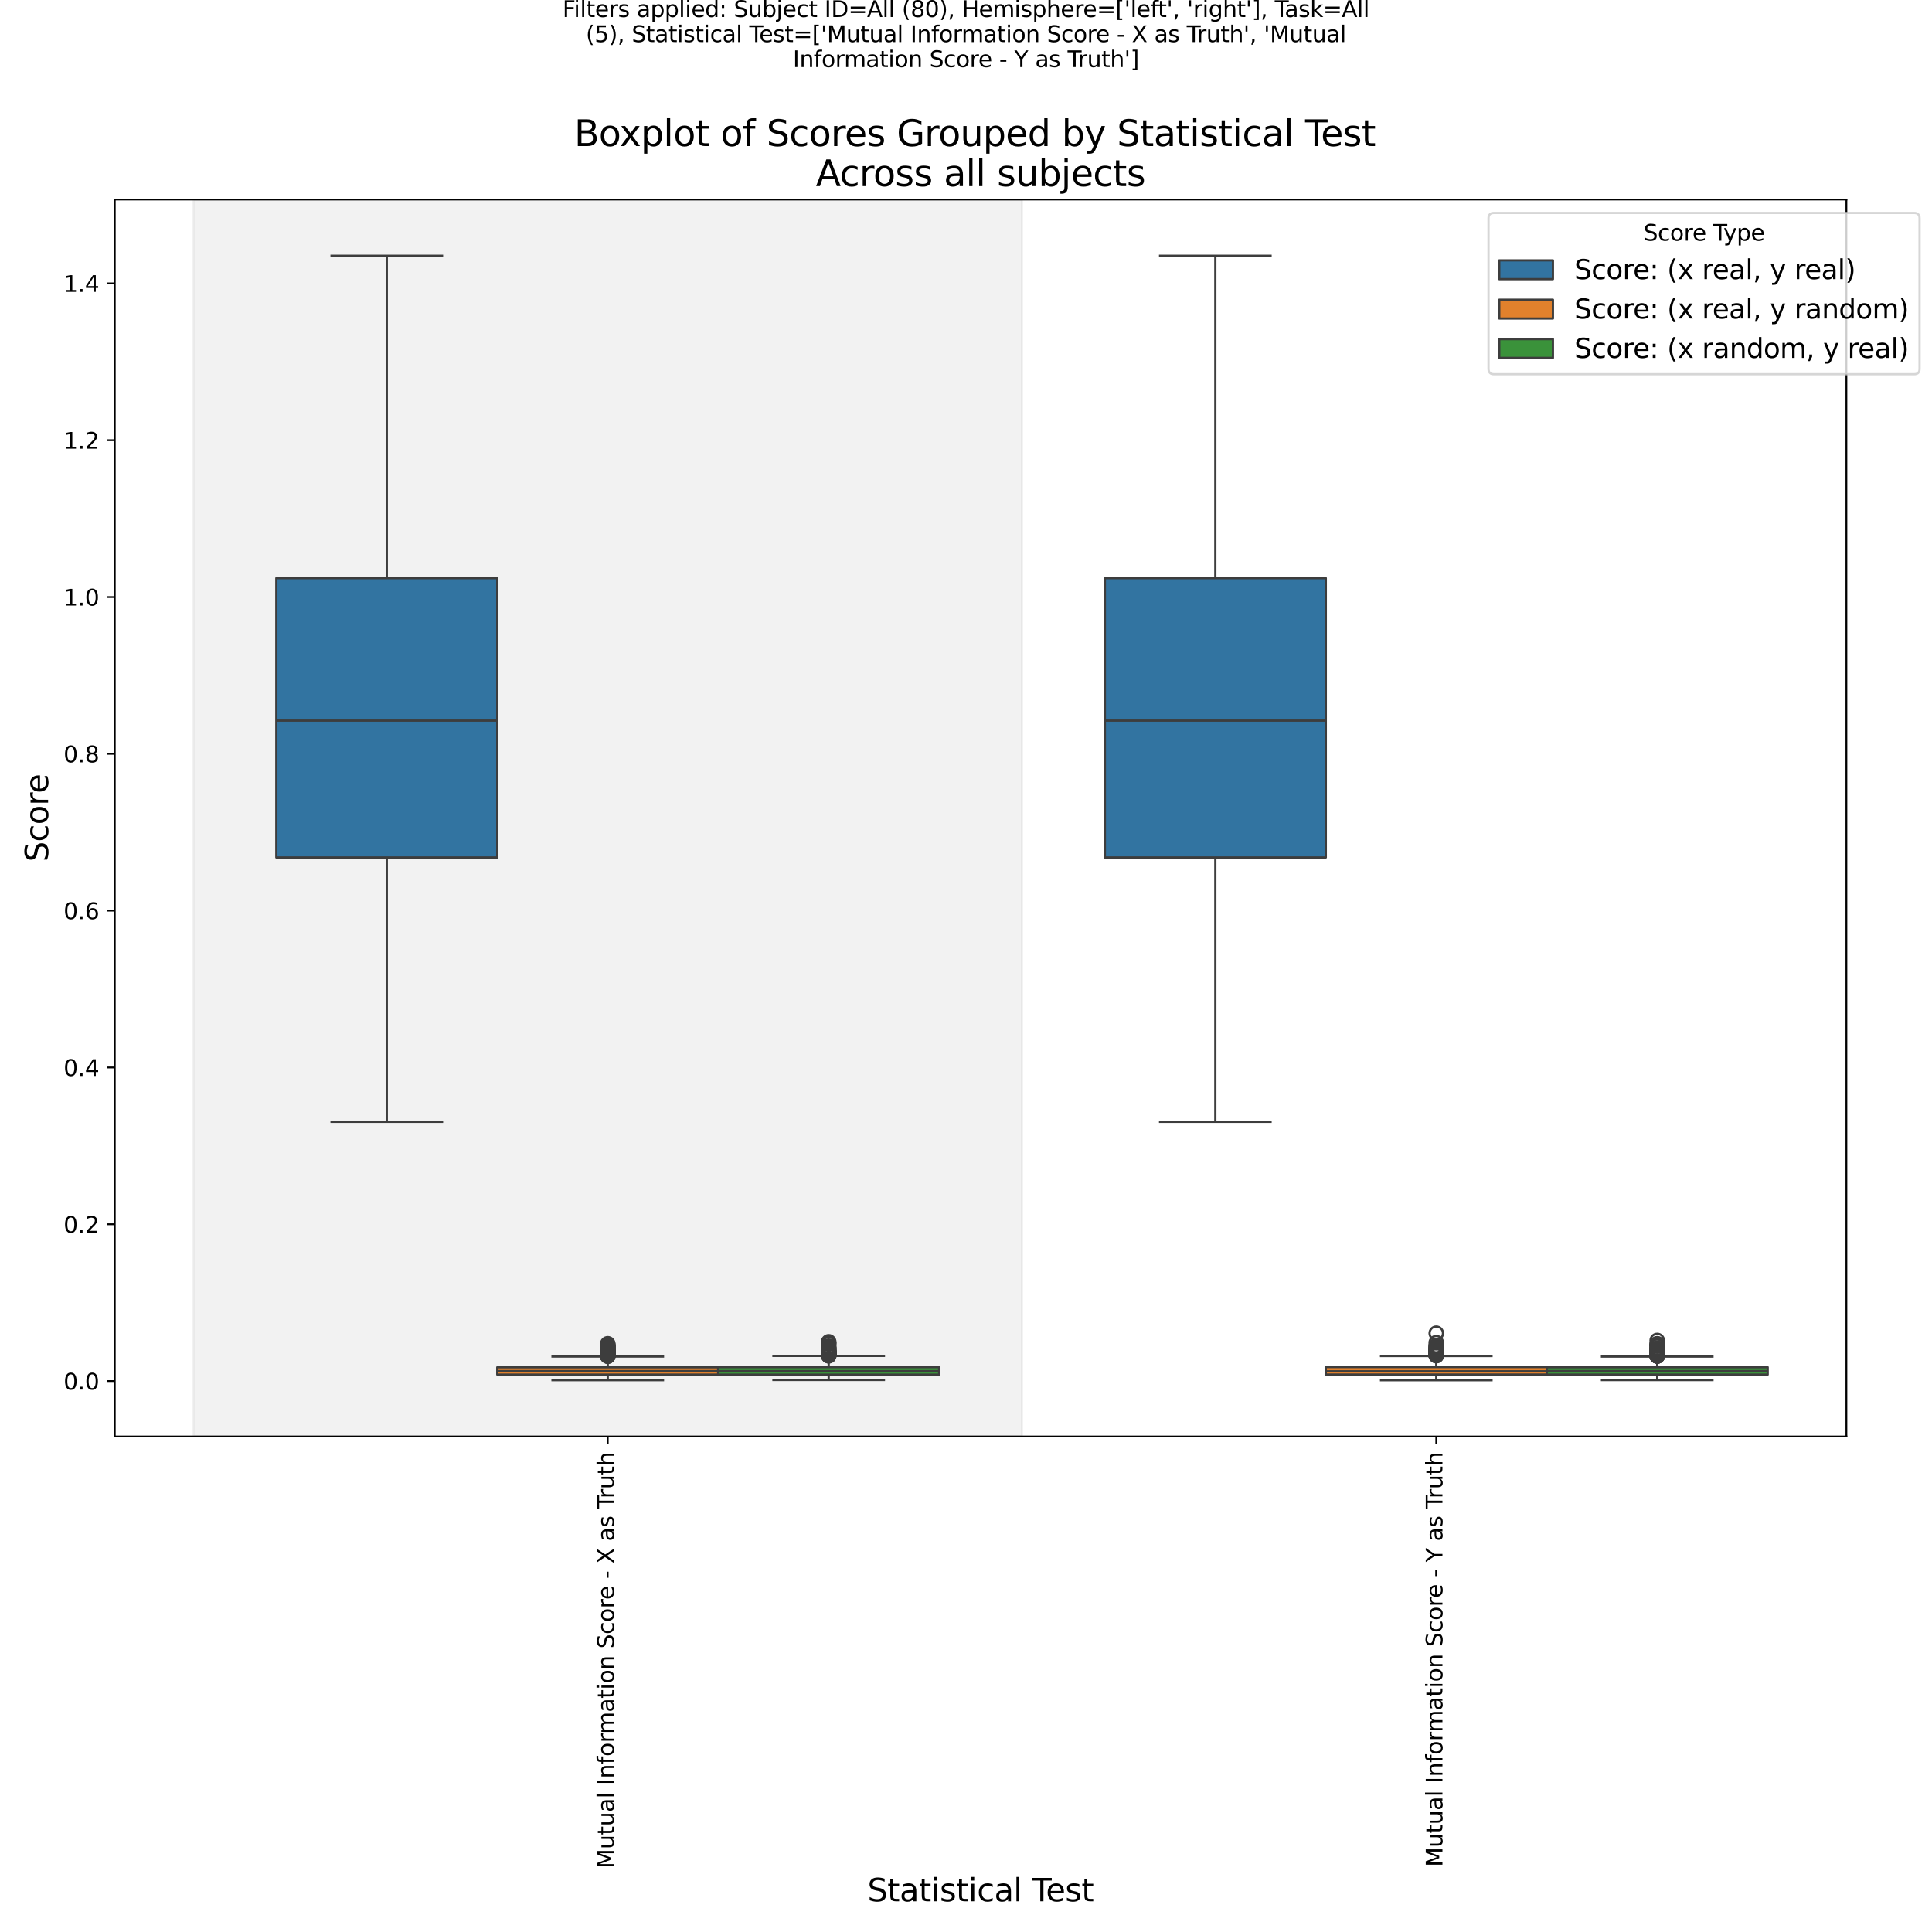 <?xml version="1.0" encoding="utf-8" standalone="no"?>
<!DOCTYPE svg PUBLIC "-//W3C//DTD SVG 1.1//EN"
  "http://www.w3.org/Graphics/SVG/1.1/DTD/svg11.dtd">
<svg xmlns:xlink="http://www.w3.org/1999/xlink" width="864pt" height="864pt" viewBox="0 0 864 864" xmlns="http://www.w3.org/2000/svg" version="1.1">
 <defs>
  <style type="text/css">*{stroke-linejoin: round; stroke-linecap: butt}</style>
 </defs>
 <g id="figure_1">
  <g id="patch_1">
   <path d="M 0 864 
L 864 864 
L 864 0 
L 0 0 
z
" style="fill: #ffffff"/>
  </g>
  <g id="axes_1">
   <g id="patch_2">
    <path d="M 51.32 642.4 
L 825.72 642.4 
L 825.72 89.232 
L 51.32 89.232 
z
" style="fill: #ffffff"/>
   </g>
   <g id="patch_3">
    <path d="M 271.783 617.634 
L 271.783 617.634 
L 271.783 617.634 
L 271.783 617.634 
z
" clip-path="url(#p536217aa71)" style="fill: #3274a1; stroke: #3d3d3d; stroke-linejoin: miter"/>
   </g>
   <g id="patch_4">
    <path d="M 271.783 617.634 
L 271.783 617.634 
L 271.783 617.634 
L 271.783 617.634 
z
" clip-path="url(#p536217aa71)" style="fill: #e1812c; stroke: #3d3d3d; stroke-linejoin: miter"/>
   </g>
   <g id="patch_5">
    <path d="M 271.783 617.634 
L 271.783 617.634 
L 271.783 617.634 
L 271.783 617.634 
z
" clip-path="url(#p536217aa71)" style="fill: #3a923a; stroke: #3d3d3d; stroke-linejoin: miter"/>
   </g>
   <g id="patch_6">
    <path d="M 86.52 642.4 
L 457.046 642.4 
L 457.046 89.232 
L 86.52 89.232 
z
" clip-path="url(#p536217aa71)" style="fill: #808080; opacity: 0.1; stroke: #808080; stroke-linejoin: miter"/>
   </g>
   <g id="matplotlib.axis_1">
    <g id="xtick_1">
     <g id="line2d_1">
      <defs>
       <path id="maa4b38a270" d="M 0 0 
L 0 3.5 
" style="stroke: #000000; stroke-width: 0.8"/>
      </defs>
      <g>
       <use xlink:href="#maa4b38a270" x="271.783" y="642.4" style="stroke: #000000; stroke-width: 0.8"/>
      </g>
     </g>
     <g id="text_1">
      <!-- Mutual Information Score - X as Truth -->
      <g transform="translate(274.543 835.623) rotate(-90) scale(0.1 -0.1)">
       <defs>
        <path id="DejaVuSans-4d" d="M 628 4666 
L 1569 4666 
L 2759 1491 
L 3956 4666 
L 4897 4666 
L 4897 0 
L 4281 0 
L 4281 4097 
L 3078 897 
L 2444 897 
L 1241 4097 
L 1241 0 
L 628 0 
L 628 4666 
z
" transform="scale(0.016)"/>
        <path id="DejaVuSans-75" d="M 544 1381 
L 544 3500 
L 1119 3500 
L 1119 1403 
Q 1119 906 1312 657 
Q 1506 409 1894 409 
Q 2359 409 2629 706 
Q 2900 1003 2900 1516 
L 2900 3500 
L 3475 3500 
L 3475 0 
L 2900 0 
L 2900 538 
Q 2691 219 2414 64 
Q 2138 -91 1772 -91 
Q 1169 -91 856 284 
Q 544 659 544 1381 
z
M 1991 3584 
L 1991 3584 
z
" transform="scale(0.016)"/>
        <path id="DejaVuSans-74" d="M 1172 4494 
L 1172 3500 
L 2356 3500 
L 2356 3053 
L 1172 3053 
L 1172 1153 
Q 1172 725 1289 603 
Q 1406 481 1766 481 
L 2356 481 
L 2356 0 
L 1766 0 
Q 1100 0 847 248 
Q 594 497 594 1153 
L 594 3053 
L 172 3053 
L 172 3500 
L 594 3500 
L 594 4494 
L 1172 4494 
z
" transform="scale(0.016)"/>
        <path id="DejaVuSans-61" d="M 2194 1759 
Q 1497 1759 1228 1600 
Q 959 1441 959 1056 
Q 959 750 1161 570 
Q 1363 391 1709 391 
Q 2188 391 2477 730 
Q 2766 1069 2766 1631 
L 2766 1759 
L 2194 1759 
z
M 3341 1997 
L 3341 0 
L 2766 0 
L 2766 531 
Q 2569 213 2275 61 
Q 1981 -91 1556 -91 
Q 1019 -91 701 211 
Q 384 513 384 1019 
Q 384 1609 779 1909 
Q 1175 2209 1959 2209 
L 2766 2209 
L 2766 2266 
Q 2766 2663 2505 2880 
Q 2244 3097 1772 3097 
Q 1472 3097 1187 3025 
Q 903 2953 641 2809 
L 641 3341 
Q 956 3463 1253 3523 
Q 1550 3584 1831 3584 
Q 2591 3584 2966 3190 
Q 3341 2797 3341 1997 
z
" transform="scale(0.016)"/>
        <path id="DejaVuSans-6c" d="M 603 4863 
L 1178 4863 
L 1178 0 
L 603 0 
L 603 4863 
z
" transform="scale(0.016)"/>
        <path id="DejaVuSans-20" transform="scale(0.016)"/>
        <path id="DejaVuSans-49" d="M 628 4666 
L 1259 4666 
L 1259 0 
L 628 0 
L 628 4666 
z
" transform="scale(0.016)"/>
        <path id="DejaVuSans-6e" d="M 3513 2113 
L 3513 0 
L 2938 0 
L 2938 2094 
Q 2938 2591 2744 2837 
Q 2550 3084 2163 3084 
Q 1697 3084 1428 2787 
Q 1159 2491 1159 1978 
L 1159 0 
L 581 0 
L 581 3500 
L 1159 3500 
L 1159 2956 
Q 1366 3272 1645 3428 
Q 1925 3584 2291 3584 
Q 2894 3584 3203 3211 
Q 3513 2838 3513 2113 
z
" transform="scale(0.016)"/>
        <path id="DejaVuSans-66" d="M 2375 4863 
L 2375 4384 
L 1825 4384 
Q 1516 4384 1395 4259 
Q 1275 4134 1275 3809 
L 1275 3500 
L 2222 3500 
L 2222 3053 
L 1275 3053 
L 1275 0 
L 697 0 
L 697 3053 
L 147 3053 
L 147 3500 
L 697 3500 
L 697 3744 
Q 697 4328 969 4595 
Q 1241 4863 1831 4863 
L 2375 4863 
z
" transform="scale(0.016)"/>
        <path id="DejaVuSans-6f" d="M 1959 3097 
Q 1497 3097 1228 2736 
Q 959 2375 959 1747 
Q 959 1119 1226 758 
Q 1494 397 1959 397 
Q 2419 397 2687 759 
Q 2956 1122 2956 1747 
Q 2956 2369 2687 2733 
Q 2419 3097 1959 3097 
z
M 1959 3584 
Q 2709 3584 3137 3096 
Q 3566 2609 3566 1747 
Q 3566 888 3137 398 
Q 2709 -91 1959 -91 
Q 1206 -91 779 398 
Q 353 888 353 1747 
Q 353 2609 779 3096 
Q 1206 3584 1959 3584 
z
" transform="scale(0.016)"/>
        <path id="DejaVuSans-72" d="M 2631 2963 
Q 2534 3019 2420 3045 
Q 2306 3072 2169 3072 
Q 1681 3072 1420 2755 
Q 1159 2438 1159 1844 
L 1159 0 
L 581 0 
L 581 3500 
L 1159 3500 
L 1159 2956 
Q 1341 3275 1631 3429 
Q 1922 3584 2338 3584 
Q 2397 3584 2469 3576 
Q 2541 3569 2628 3553 
L 2631 2963 
z
" transform="scale(0.016)"/>
        <path id="DejaVuSans-6d" d="M 3328 2828 
Q 3544 3216 3844 3400 
Q 4144 3584 4550 3584 
Q 5097 3584 5394 3201 
Q 5691 2819 5691 2113 
L 5691 0 
L 5113 0 
L 5113 2094 
Q 5113 2597 4934 2840 
Q 4756 3084 4391 3084 
Q 3944 3084 3684 2787 
Q 3425 2491 3425 1978 
L 3425 0 
L 2847 0 
L 2847 2094 
Q 2847 2600 2669 2842 
Q 2491 3084 2119 3084 
Q 1678 3084 1418 2786 
Q 1159 2488 1159 1978 
L 1159 0 
L 581 0 
L 581 3500 
L 1159 3500 
L 1159 2956 
Q 1356 3278 1631 3431 
Q 1906 3584 2284 3584 
Q 2666 3584 2933 3390 
Q 3200 3197 3328 2828 
z
" transform="scale(0.016)"/>
        <path id="DejaVuSans-69" d="M 603 3500 
L 1178 3500 
L 1178 0 
L 603 0 
L 603 3500 
z
M 603 4863 
L 1178 4863 
L 1178 4134 
L 603 4134 
L 603 4863 
z
" transform="scale(0.016)"/>
        <path id="DejaVuSans-53" d="M 3425 4513 
L 3425 3897 
Q 3066 4069 2747 4153 
Q 2428 4238 2131 4238 
Q 1616 4238 1336 4038 
Q 1056 3838 1056 3469 
Q 1056 3159 1242 3001 
Q 1428 2844 1947 2747 
L 2328 2669 
Q 3034 2534 3370 2195 
Q 3706 1856 3706 1288 
Q 3706 609 3251 259 
Q 2797 -91 1919 -91 
Q 1588 -91 1214 -16 
Q 841 59 441 206 
L 441 856 
Q 825 641 1194 531 
Q 1563 422 1919 422 
Q 2459 422 2753 634 
Q 3047 847 3047 1241 
Q 3047 1584 2836 1778 
Q 2625 1972 2144 2069 
L 1759 2144 
Q 1053 2284 737 2584 
Q 422 2884 422 3419 
Q 422 4038 858 4394 
Q 1294 4750 2059 4750 
Q 2388 4750 2728 4690 
Q 3069 4631 3425 4513 
z
" transform="scale(0.016)"/>
        <path id="DejaVuSans-63" d="M 3122 3366 
L 3122 2828 
Q 2878 2963 2633 3030 
Q 2388 3097 2138 3097 
Q 1578 3097 1268 2742 
Q 959 2388 959 1747 
Q 959 1106 1268 751 
Q 1578 397 2138 397 
Q 2388 397 2633 464 
Q 2878 531 3122 666 
L 3122 134 
Q 2881 22 2623 -34 
Q 2366 -91 2075 -91 
Q 1284 -91 818 406 
Q 353 903 353 1747 
Q 353 2603 823 3093 
Q 1294 3584 2113 3584 
Q 2378 3584 2631 3529 
Q 2884 3475 3122 3366 
z
" transform="scale(0.016)"/>
        <path id="DejaVuSans-65" d="M 3597 1894 
L 3597 1613 
L 953 1613 
Q 991 1019 1311 708 
Q 1631 397 2203 397 
Q 2534 397 2845 478 
Q 3156 559 3463 722 
L 3463 178 
Q 3153 47 2828 -22 
Q 2503 -91 2169 -91 
Q 1331 -91 842 396 
Q 353 884 353 1716 
Q 353 2575 817 3079 
Q 1281 3584 2069 3584 
Q 2775 3584 3186 3129 
Q 3597 2675 3597 1894 
z
M 3022 2063 
Q 3016 2534 2758 2815 
Q 2500 3097 2075 3097 
Q 1594 3097 1305 2825 
Q 1016 2553 972 2059 
L 3022 2063 
z
" transform="scale(0.016)"/>
        <path id="DejaVuSans-2d" d="M 313 2009 
L 1997 2009 
L 1997 1497 
L 313 1497 
L 313 2009 
z
" transform="scale(0.016)"/>
        <path id="DejaVuSans-58" d="M 403 4666 
L 1081 4666 
L 2241 2931 
L 3406 4666 
L 4084 4666 
L 2584 2425 
L 4184 0 
L 3506 0 
L 2194 1984 
L 872 0 
L 191 0 
L 1856 2491 
L 403 4666 
z
" transform="scale(0.016)"/>
        <path id="DejaVuSans-73" d="M 2834 3397 
L 2834 2853 
Q 2591 2978 2328 3040 
Q 2066 3103 1784 3103 
Q 1356 3103 1142 2972 
Q 928 2841 928 2578 
Q 928 2378 1081 2264 
Q 1234 2150 1697 2047 
L 1894 2003 
Q 2506 1872 2764 1633 
Q 3022 1394 3022 966 
Q 3022 478 2636 193 
Q 2250 -91 1575 -91 
Q 1294 -91 989 -36 
Q 684 19 347 128 
L 347 722 
Q 666 556 975 473 
Q 1284 391 1588 391 
Q 1994 391 2212 530 
Q 2431 669 2431 922 
Q 2431 1156 2273 1281 
Q 2116 1406 1581 1522 
L 1381 1569 
Q 847 1681 609 1914 
Q 372 2147 372 2553 
Q 372 3047 722 3315 
Q 1072 3584 1716 3584 
Q 2034 3584 2315 3537 
Q 2597 3491 2834 3397 
z
" transform="scale(0.016)"/>
        <path id="DejaVuSans-54" d="M -19 4666 
L 3928 4666 
L 3928 4134 
L 2272 4134 
L 2272 0 
L 1638 0 
L 1638 4134 
L -19 4134 
L -19 4666 
z
" transform="scale(0.016)"/>
        <path id="DejaVuSans-68" d="M 3513 2113 
L 3513 0 
L 2938 0 
L 2938 2094 
Q 2938 2591 2744 2837 
Q 2550 3084 2163 3084 
Q 1697 3084 1428 2787 
Q 1159 2491 1159 1978 
L 1159 0 
L 581 0 
L 581 4863 
L 1159 4863 
L 1159 2956 
Q 1366 3272 1645 3428 
Q 1925 3584 2291 3584 
Q 2894 3584 3203 3211 
Q 3513 2838 3513 2113 
z
" transform="scale(0.016)"/>
       </defs>
       <use xlink:href="#DejaVuSans-4d"/>
       <use xlink:href="#DejaVuSans-75" x="86.279"/>
       <use xlink:href="#DejaVuSans-74" x="149.658"/>
       <use xlink:href="#DejaVuSans-75" x="188.867"/>
       <use xlink:href="#DejaVuSans-61" x="252.246"/>
       <use xlink:href="#DejaVuSans-6c" x="313.525"/>
       <use xlink:href="#DejaVuSans-20" x="341.309"/>
       <use xlink:href="#DejaVuSans-49" x="373.096"/>
       <use xlink:href="#DejaVuSans-6e" x="402.588"/>
       <use xlink:href="#DejaVuSans-66" x="465.967"/>
       <use xlink:href="#DejaVuSans-6f" x="501.172"/>
       <use xlink:href="#DejaVuSans-72" x="562.354"/>
       <use xlink:href="#DejaVuSans-6d" x="601.717"/>
       <use xlink:href="#DejaVuSans-61" x="699.129"/>
       <use xlink:href="#DejaVuSans-74" x="760.408"/>
       <use xlink:href="#DejaVuSans-69" x="799.617"/>
       <use xlink:href="#DejaVuSans-6f" x="827.4"/>
       <use xlink:href="#DejaVuSans-6e" x="888.582"/>
       <use xlink:href="#DejaVuSans-20" x="951.961"/>
       <use xlink:href="#DejaVuSans-53" x="983.748"/>
       <use xlink:href="#DejaVuSans-63" x="1047.225"/>
       <use xlink:href="#DejaVuSans-6f" x="1102.205"/>
       <use xlink:href="#DejaVuSans-72" x="1163.387"/>
       <use xlink:href="#DejaVuSans-65" x="1202.25"/>
       <use xlink:href="#DejaVuSans-20" x="1263.773"/>
       <use xlink:href="#DejaVuSans-2d" x="1295.561"/>
       <use xlink:href="#DejaVuSans-20" x="1331.645"/>
       <use xlink:href="#DejaVuSans-58" x="1363.432"/>
       <use xlink:href="#DejaVuSans-20" x="1431.938"/>
       <use xlink:href="#DejaVuSans-61" x="1463.725"/>
       <use xlink:href="#DejaVuSans-73" x="1525.004"/>
       <use xlink:href="#DejaVuSans-20" x="1577.104"/>
       <use xlink:href="#DejaVuSans-54" x="1608.891"/>
       <use xlink:href="#DejaVuSans-72" x="1655.225"/>
       <use xlink:href="#DejaVuSans-75" x="1696.338"/>
       <use xlink:href="#DejaVuSans-74" x="1759.717"/>
       <use xlink:href="#DejaVuSans-68" x="1798.926"/>
      </g>
     </g>
    </g>
    <g id="xtick_2">
     <g id="line2d_2">
      <g>
       <use xlink:href="#maa4b38a270" x="642.309" y="642.4" style="stroke: #000000; stroke-width: 0.8"/>
      </g>
     </g>
     <g id="text_2">
      <!-- Mutual Information Score - Y as Truth -->
      <g transform="translate(645.069 834.881) rotate(-90) scale(0.1 -0.1)">
       <defs>
        <path id="DejaVuSans-59" d="M -13 4666 
L 666 4666 
L 1959 2747 
L 3244 4666 
L 3922 4666 
L 2272 2222 
L 2272 0 
L 1638 0 
L 1638 2222 
L -13 4666 
z
" transform="scale(0.016)"/>
       </defs>
       <use xlink:href="#DejaVuSans-4d"/>
       <use xlink:href="#DejaVuSans-75" x="86.279"/>
       <use xlink:href="#DejaVuSans-74" x="149.658"/>
       <use xlink:href="#DejaVuSans-75" x="188.867"/>
       <use xlink:href="#DejaVuSans-61" x="252.246"/>
       <use xlink:href="#DejaVuSans-6c" x="313.525"/>
       <use xlink:href="#DejaVuSans-20" x="341.309"/>
       <use xlink:href="#DejaVuSans-49" x="373.096"/>
       <use xlink:href="#DejaVuSans-6e" x="402.588"/>
       <use xlink:href="#DejaVuSans-66" x="465.967"/>
       <use xlink:href="#DejaVuSans-6f" x="501.172"/>
       <use xlink:href="#DejaVuSans-72" x="562.354"/>
       <use xlink:href="#DejaVuSans-6d" x="601.717"/>
       <use xlink:href="#DejaVuSans-61" x="699.129"/>
       <use xlink:href="#DejaVuSans-74" x="760.408"/>
       <use xlink:href="#DejaVuSans-69" x="799.617"/>
       <use xlink:href="#DejaVuSans-6f" x="827.4"/>
       <use xlink:href="#DejaVuSans-6e" x="888.582"/>
       <use xlink:href="#DejaVuSans-20" x="951.961"/>
       <use xlink:href="#DejaVuSans-53" x="983.748"/>
       <use xlink:href="#DejaVuSans-63" x="1047.225"/>
       <use xlink:href="#DejaVuSans-6f" x="1102.205"/>
       <use xlink:href="#DejaVuSans-72" x="1163.387"/>
       <use xlink:href="#DejaVuSans-65" x="1202.25"/>
       <use xlink:href="#DejaVuSans-20" x="1263.773"/>
       <use xlink:href="#DejaVuSans-2d" x="1295.561"/>
       <use xlink:href="#DejaVuSans-20" x="1331.645"/>
       <use xlink:href="#DejaVuSans-59" x="1363.432"/>
       <use xlink:href="#DejaVuSans-20" x="1424.516"/>
       <use xlink:href="#DejaVuSans-61" x="1456.303"/>
       <use xlink:href="#DejaVuSans-73" x="1517.582"/>
       <use xlink:href="#DejaVuSans-20" x="1569.682"/>
       <use xlink:href="#DejaVuSans-54" x="1601.469"/>
       <use xlink:href="#DejaVuSans-72" x="1647.803"/>
       <use xlink:href="#DejaVuSans-75" x="1688.916"/>
       <use xlink:href="#DejaVuSans-74" x="1752.295"/>
       <use xlink:href="#DejaVuSans-68" x="1791.504"/>
      </g>
     </g>
    </g>
    <g id="text_3">
     <!-- Statistical Test -->
     <g transform="translate(387.926 850.261) scale(0.14 -0.14)">
      <use xlink:href="#DejaVuSans-53"/>
      <use xlink:href="#DejaVuSans-74" x="63.477"/>
      <use xlink:href="#DejaVuSans-61" x="102.686"/>
      <use xlink:href="#DejaVuSans-74" x="163.965"/>
      <use xlink:href="#DejaVuSans-69" x="203.174"/>
      <use xlink:href="#DejaVuSans-73" x="230.957"/>
      <use xlink:href="#DejaVuSans-74" x="283.057"/>
      <use xlink:href="#DejaVuSans-69" x="322.266"/>
      <use xlink:href="#DejaVuSans-63" x="350.049"/>
      <use xlink:href="#DejaVuSans-61" x="405.029"/>
      <use xlink:href="#DejaVuSans-6c" x="466.309"/>
      <use xlink:href="#DejaVuSans-20" x="494.092"/>
      <use xlink:href="#DejaVuSans-54" x="525.879"/>
      <use xlink:href="#DejaVuSans-65" x="569.963"/>
      <use xlink:href="#DejaVuSans-73" x="631.486"/>
      <use xlink:href="#DejaVuSans-74" x="683.586"/>
     </g>
    </g>
   </g>
   <g id="matplotlib.axis_2">
    <g id="ytick_1">
     <g id="line2d_3">
      <defs>
       <path id="mf7bf76bc14" d="M 0 0 
L -3.5 0 
" style="stroke: #000000; stroke-width: 0.8"/>
      </defs>
      <g>
       <use xlink:href="#mf7bf76bc14" x="51.32" y="617.634" style="stroke: #000000; stroke-width: 0.8"/>
      </g>
     </g>
     <g id="text_4">
      <!-- 0.0 -->
      <g transform="translate(28.417 621.433) scale(0.1 -0.1)">
       <defs>
        <path id="DejaVuSans-30" d="M 2034 4250 
Q 1547 4250 1301 3770 
Q 1056 3291 1056 2328 
Q 1056 1369 1301 889 
Q 1547 409 2034 409 
Q 2525 409 2770 889 
Q 3016 1369 3016 2328 
Q 3016 3291 2770 3770 
Q 2525 4250 2034 4250 
z
M 2034 4750 
Q 2819 4750 3233 4129 
Q 3647 3509 3647 2328 
Q 3647 1150 3233 529 
Q 2819 -91 2034 -91 
Q 1250 -91 836 529 
Q 422 1150 422 2328 
Q 422 3509 836 4129 
Q 1250 4750 2034 4750 
z
" transform="scale(0.016)"/>
        <path id="DejaVuSans-2e" d="M 684 794 
L 1344 794 
L 1344 0 
L 684 0 
L 684 794 
z
" transform="scale(0.016)"/>
       </defs>
       <use xlink:href="#DejaVuSans-30"/>
       <use xlink:href="#DejaVuSans-2e" x="63.623"/>
       <use xlink:href="#DejaVuSans-30" x="95.41"/>
      </g>
     </g>
    </g>
    <g id="ytick_2">
     <g id="line2d_4">
      <g>
       <use xlink:href="#mf7bf76bc14" x="51.32" y="547.506" style="stroke: #000000; stroke-width: 0.8"/>
      </g>
     </g>
     <g id="text_5">
      <!-- 0.2 -->
      <g transform="translate(28.417 551.305) scale(0.1 -0.1)">
       <defs>
        <path id="DejaVuSans-32" d="M 1228 531 
L 3431 531 
L 3431 0 
L 469 0 
L 469 531 
Q 828 903 1448 1529 
Q 2069 2156 2228 2338 
Q 2531 2678 2651 2914 
Q 2772 3150 2772 3378 
Q 2772 3750 2511 3984 
Q 2250 4219 1831 4219 
Q 1534 4219 1204 4116 
Q 875 4013 500 3803 
L 500 4441 
Q 881 4594 1212 4672 
Q 1544 4750 1819 4750 
Q 2544 4750 2975 4387 
Q 3406 4025 3406 3419 
Q 3406 3131 3298 2873 
Q 3191 2616 2906 2266 
Q 2828 2175 2409 1742 
Q 1991 1309 1228 531 
z
" transform="scale(0.016)"/>
       </defs>
       <use xlink:href="#DejaVuSans-30"/>
       <use xlink:href="#DejaVuSans-2e" x="63.623"/>
       <use xlink:href="#DejaVuSans-32" x="95.41"/>
      </g>
     </g>
    </g>
    <g id="ytick_3">
     <g id="line2d_5">
      <g>
       <use xlink:href="#mf7bf76bc14" x="51.32" y="477.377" style="stroke: #000000; stroke-width: 0.8"/>
      </g>
     </g>
     <g id="text_6">
      <!-- 0.4 -->
      <g transform="translate(28.417 481.176) scale(0.1 -0.1)">
       <defs>
        <path id="DejaVuSans-34" d="M 2419 4116 
L 825 1625 
L 2419 1625 
L 2419 4116 
z
M 2253 4666 
L 3047 4666 
L 3047 1625 
L 3713 1625 
L 3713 1100 
L 3047 1100 
L 3047 0 
L 2419 0 
L 2419 1100 
L 313 1100 
L 313 1709 
L 2253 4666 
z
" transform="scale(0.016)"/>
       </defs>
       <use xlink:href="#DejaVuSans-30"/>
       <use xlink:href="#DejaVuSans-2e" x="63.623"/>
       <use xlink:href="#DejaVuSans-34" x="95.41"/>
      </g>
     </g>
    </g>
    <g id="ytick_4">
     <g id="line2d_6">
      <g>
       <use xlink:href="#mf7bf76bc14" x="51.32" y="407.248" style="stroke: #000000; stroke-width: 0.8"/>
      </g>
     </g>
     <g id="text_7">
      <!-- 0.6 -->
      <g transform="translate(28.417 411.047) scale(0.1 -0.1)">
       <defs>
        <path id="DejaVuSans-36" d="M 2113 2584 
Q 1688 2584 1439 2293 
Q 1191 2003 1191 1497 
Q 1191 994 1439 701 
Q 1688 409 2113 409 
Q 2538 409 2786 701 
Q 3034 994 3034 1497 
Q 3034 2003 2786 2293 
Q 2538 2584 2113 2584 
z
M 3366 4563 
L 3366 3988 
Q 3128 4100 2886 4159 
Q 2644 4219 2406 4219 
Q 1781 4219 1451 3797 
Q 1122 3375 1075 2522 
Q 1259 2794 1537 2939 
Q 1816 3084 2150 3084 
Q 2853 3084 3261 2657 
Q 3669 2231 3669 1497 
Q 3669 778 3244 343 
Q 2819 -91 2113 -91 
Q 1303 -91 875 529 
Q 447 1150 447 2328 
Q 447 3434 972 4092 
Q 1497 4750 2381 4750 
Q 2619 4750 2861 4703 
Q 3103 4656 3366 4563 
z
" transform="scale(0.016)"/>
       </defs>
       <use xlink:href="#DejaVuSans-30"/>
       <use xlink:href="#DejaVuSans-2e" x="63.623"/>
       <use xlink:href="#DejaVuSans-36" x="95.41"/>
      </g>
     </g>
    </g>
    <g id="ytick_5">
     <g id="line2d_7">
      <g>
       <use xlink:href="#mf7bf76bc14" x="51.32" y="337.12" style="stroke: #000000; stroke-width: 0.8"/>
      </g>
     </g>
     <g id="text_8">
      <!-- 0.8 -->
      <g transform="translate(28.417 340.919) scale(0.1 -0.1)">
       <defs>
        <path id="DejaVuSans-38" d="M 2034 2216 
Q 1584 2216 1326 1975 
Q 1069 1734 1069 1313 
Q 1069 891 1326 650 
Q 1584 409 2034 409 
Q 2484 409 2743 651 
Q 3003 894 3003 1313 
Q 3003 1734 2745 1975 
Q 2488 2216 2034 2216 
z
M 1403 2484 
Q 997 2584 770 2862 
Q 544 3141 544 3541 
Q 544 4100 942 4425 
Q 1341 4750 2034 4750 
Q 2731 4750 3128 4425 
Q 3525 4100 3525 3541 
Q 3525 3141 3298 2862 
Q 3072 2584 2669 2484 
Q 3125 2378 3379 2068 
Q 3634 1759 3634 1313 
Q 3634 634 3220 271 
Q 2806 -91 2034 -91 
Q 1263 -91 848 271 
Q 434 634 434 1313 
Q 434 1759 690 2068 
Q 947 2378 1403 2484 
z
M 1172 3481 
Q 1172 3119 1398 2916 
Q 1625 2713 2034 2713 
Q 2441 2713 2670 2916 
Q 2900 3119 2900 3481 
Q 2900 3844 2670 4047 
Q 2441 4250 2034 4250 
Q 1625 4250 1398 4047 
Q 1172 3844 1172 3481 
z
" transform="scale(0.016)"/>
       </defs>
       <use xlink:href="#DejaVuSans-30"/>
       <use xlink:href="#DejaVuSans-2e" x="63.623"/>
       <use xlink:href="#DejaVuSans-38" x="95.41"/>
      </g>
     </g>
    </g>
    <g id="ytick_6">
     <g id="line2d_8">
      <g>
       <use xlink:href="#mf7bf76bc14" x="51.32" y="266.991" style="stroke: #000000; stroke-width: 0.8"/>
      </g>
     </g>
     <g id="text_9">
      <!-- 1.0 -->
      <g transform="translate(28.417 270.79) scale(0.1 -0.1)">
       <defs>
        <path id="DejaVuSans-31" d="M 794 531 
L 1825 531 
L 1825 4091 
L 703 3866 
L 703 4441 
L 1819 4666 
L 2450 4666 
L 2450 531 
L 3481 531 
L 3481 0 
L 794 0 
L 794 531 
z
" transform="scale(0.016)"/>
       </defs>
       <use xlink:href="#DejaVuSans-31"/>
       <use xlink:href="#DejaVuSans-2e" x="63.623"/>
       <use xlink:href="#DejaVuSans-30" x="95.41"/>
      </g>
     </g>
    </g>
    <g id="ytick_7">
     <g id="line2d_9">
      <g>
       <use xlink:href="#mf7bf76bc14" x="51.32" y="196.862" style="stroke: #000000; stroke-width: 0.8"/>
      </g>
     </g>
     <g id="text_10">
      <!-- 1.2 -->
      <g transform="translate(28.417 200.661) scale(0.1 -0.1)">
       <use xlink:href="#DejaVuSans-31"/>
       <use xlink:href="#DejaVuSans-2e" x="63.623"/>
       <use xlink:href="#DejaVuSans-32" x="95.41"/>
      </g>
     </g>
    </g>
    <g id="ytick_8">
     <g id="line2d_10">
      <g>
       <use xlink:href="#mf7bf76bc14" x="51.32" y="126.734" style="stroke: #000000; stroke-width: 0.8"/>
      </g>
     </g>
     <g id="text_11">
      <!-- 1.4 -->
      <g transform="translate(28.417 130.533) scale(0.1 -0.1)">
       <use xlink:href="#DejaVuSans-31"/>
       <use xlink:href="#DejaVuSans-2e" x="63.623"/>
       <use xlink:href="#DejaVuSans-34" x="95.41"/>
      </g>
     </g>
    </g>
    <g id="text_12">
     <!-- Score -->
     <g transform="translate(21.505 385.419) rotate(-90) scale(0.14 -0.14)">
      <use xlink:href="#DejaVuSans-53"/>
      <use xlink:href="#DejaVuSans-63" x="63.477"/>
      <use xlink:href="#DejaVuSans-6f" x="118.457"/>
      <use xlink:href="#DejaVuSans-72" x="179.639"/>
      <use xlink:href="#DejaVuSans-65" x="218.502"/>
     </g>
    </g>
   </g>
   <g id="patch_7">
    <path d="M 123.573 383.476 
L 222.38 383.476 
L 222.38 258.528 
L 123.573 258.528 
L 123.573 383.476 
z
" clip-path="url(#p536217aa71)" style="fill: #3274a1; stroke: #3d3d3d; stroke-linejoin: miter"/>
   </g>
   <g id="line2d_11">
    <path d="M 172.976 383.476 
L 172.976 501.673 
" clip-path="url(#p536217aa71)" style="fill: none; stroke: #3d3d3d"/>
   </g>
   <g id="line2d_12">
    <path d="M 172.976 258.528 
L 172.976 114.376 
" clip-path="url(#p536217aa71)" style="fill: none; stroke: #3d3d3d"/>
   </g>
   <g id="line2d_13">
    <path d="M 148.274 501.673 
L 197.678 501.673 
" clip-path="url(#p536217aa71)" style="fill: none; stroke: #3d3d3d; stroke-linecap: square"/>
   </g>
   <g id="line2d_14">
    <path d="M 148.274 114.376 
L 197.678 114.376 
" clip-path="url(#p536217aa71)" style="fill: none; stroke: #3d3d3d; stroke-linecap: square"/>
   </g>
   <g id="line2d_15"/>
   <g id="patch_8">
    <path d="M 494.099 383.476 
L 592.906 383.476 
L 592.906 258.528 
L 494.099 258.528 
L 494.099 383.476 
z
" clip-path="url(#p536217aa71)" style="fill: #3274a1; stroke: #3d3d3d; stroke-linejoin: miter"/>
   </g>
   <g id="line2d_16">
    <path d="M 543.502 383.476 
L 543.502 501.673 
" clip-path="url(#p536217aa71)" style="fill: none; stroke: #3d3d3d"/>
   </g>
   <g id="line2d_17">
    <path d="M 543.502 258.528 
L 543.502 114.376 
" clip-path="url(#p536217aa71)" style="fill: none; stroke: #3d3d3d"/>
   </g>
   <g id="line2d_18">
    <path d="M 518.801 501.673 
L 568.204 501.673 
" clip-path="url(#p536217aa71)" style="fill: none; stroke: #3d3d3d; stroke-linecap: square"/>
   </g>
   <g id="line2d_19">
    <path d="M 518.801 114.376 
L 568.204 114.376 
" clip-path="url(#p536217aa71)" style="fill: none; stroke: #3d3d3d; stroke-linecap: square"/>
   </g>
   <g id="line2d_20"/>
   <g id="patch_9">
    <path d="M 222.38 614.739 
L 321.187 614.739 
L 321.187 611.465 
L 222.38 611.465 
L 222.38 614.739 
z
" clip-path="url(#p536217aa71)" style="fill: #e1812c; stroke: #3d3d3d; stroke-linejoin: miter"/>
   </g>
   <g id="line2d_21">
    <path d="M 271.783 614.739 
L 271.783 617.23 
" clip-path="url(#p536217aa71)" style="fill: none; stroke: #3d3d3d"/>
   </g>
   <g id="line2d_22">
    <path d="M 271.783 611.465 
L 271.783 606.641 
" clip-path="url(#p536217aa71)" style="fill: none; stroke: #3d3d3d"/>
   </g>
   <g id="line2d_23">
    <path d="M 247.081 617.23 
L 296.485 617.23 
" clip-path="url(#p536217aa71)" style="fill: none; stroke: #3d3d3d; stroke-linecap: square"/>
   </g>
   <g id="line2d_24">
    <path d="M 247.081 606.641 
L 296.485 606.641 
" clip-path="url(#p536217aa71)" style="fill: none; stroke: #3d3d3d; stroke-linecap: square"/>
   </g>
   <g id="line2d_25">
    <defs>
     <path id="mc29002c5da" d="M 0 3 
C 0.796 3 1.559 2.684 2.121 2.121 
C 2.684 1.559 3 0.796 3 0 
C 3 -0.796 2.684 -1.559 2.121 -2.121 
C 1.559 -2.684 0.796 -3 0 -3 
C -0.796 -3 -1.559 -2.684 -2.121 -2.121 
C -2.684 -1.559 -3 -0.796 -3 0 
C -3 0.796 -2.684 1.559 -2.121 2.121 
C -1.559 2.684 -0.796 3 0 3 
z
" style="stroke: #3d3d3d"/>
    </defs>
    <g clip-path="url(#p536217aa71)">
     <use xlink:href="#mc29002c5da" x="271.783" y="605.221" style="fill-opacity: 0; stroke: #3d3d3d"/>
     <use xlink:href="#mc29002c5da" x="271.783" y="605.963" style="fill-opacity: 0; stroke: #3d3d3d"/>
     <use xlink:href="#mc29002c5da" x="271.783" y="605.251" style="fill-opacity: 0; stroke: #3d3d3d"/>
     <use xlink:href="#mc29002c5da" x="271.783" y="606.37" style="fill-opacity: 0; stroke: #3d3d3d"/>
     <use xlink:href="#mc29002c5da" x="271.783" y="604.055" style="fill-opacity: 0; stroke: #3d3d3d"/>
     <use xlink:href="#mc29002c5da" x="271.783" y="604.761" style="fill-opacity: 0; stroke: #3d3d3d"/>
     <use xlink:href="#mc29002c5da" x="271.783" y="604.591" style="fill-opacity: 0; stroke: #3d3d3d"/>
     <use xlink:href="#mc29002c5da" x="271.783" y="600.971" style="fill-opacity: 0; stroke: #3d3d3d"/>
     <use xlink:href="#mc29002c5da" x="271.783" y="603.833" style="fill-opacity: 0; stroke: #3d3d3d"/>
     <use xlink:href="#mc29002c5da" x="271.783" y="603.701" style="fill-opacity: 0; stroke: #3d3d3d"/>
     <use xlink:href="#mc29002c5da" x="271.783" y="602.493" style="fill-opacity: 0; stroke: #3d3d3d"/>
     <use xlink:href="#mc29002c5da" x="271.783" y="605.989" style="fill-opacity: 0; stroke: #3d3d3d"/>
     <use xlink:href="#mc29002c5da" x="271.783" y="602.066" style="fill-opacity: 0; stroke: #3d3d3d"/>
     <use xlink:href="#mc29002c5da" x="271.783" y="606.109" style="fill-opacity: 0; stroke: #3d3d3d"/>
     <use xlink:href="#mc29002c5da" x="271.783" y="602.23" style="fill-opacity: 0; stroke: #3d3d3d"/>
     <use xlink:href="#mc29002c5da" x="271.783" y="602.585" style="fill-opacity: 0; stroke: #3d3d3d"/>
     <use xlink:href="#mc29002c5da" x="271.783" y="606.392" style="fill-opacity: 0; stroke: #3d3d3d"/>
     <use xlink:href="#mc29002c5da" x="271.783" y="604.839" style="fill-opacity: 0; stroke: #3d3d3d"/>
     <use xlink:href="#mc29002c5da" x="271.783" y="604.466" style="fill-opacity: 0; stroke: #3d3d3d"/>
     <use xlink:href="#mc29002c5da" x="271.783" y="602.318" style="fill-opacity: 0; stroke: #3d3d3d"/>
     <use xlink:href="#mc29002c5da" x="271.783" y="601.452" style="fill-opacity: 0; stroke: #3d3d3d"/>
     <use xlink:href="#mc29002c5da" x="271.783" y="604.152" style="fill-opacity: 0; stroke: #3d3d3d"/>
     <use xlink:href="#mc29002c5da" x="271.783" y="605.275" style="fill-opacity: 0; stroke: #3d3d3d"/>
     <use xlink:href="#mc29002c5da" x="271.783" y="605.245" style="fill-opacity: 0; stroke: #3d3d3d"/>
     <use xlink:href="#mc29002c5da" x="271.783" y="606.001" style="fill-opacity: 0; stroke: #3d3d3d"/>
     <use xlink:href="#mc29002c5da" x="271.783" y="605.486" style="fill-opacity: 0; stroke: #3d3d3d"/>
     <use xlink:href="#mc29002c5da" x="271.783" y="606.325" style="fill-opacity: 0; stroke: #3d3d3d"/>
     <use xlink:href="#mc29002c5da" x="271.783" y="606.484" style="fill-opacity: 0; stroke: #3d3d3d"/>
     <use xlink:href="#mc29002c5da" x="271.783" y="604.621" style="fill-opacity: 0; stroke: #3d3d3d"/>
     <use xlink:href="#mc29002c5da" x="271.783" y="603.723" style="fill-opacity: 0; stroke: #3d3d3d"/>
     <use xlink:href="#mc29002c5da" x="271.783" y="603.294" style="fill-opacity: 0; stroke: #3d3d3d"/>
     <use xlink:href="#mc29002c5da" x="271.783" y="606.299" style="fill-opacity: 0; stroke: #3d3d3d"/>
     <use xlink:href="#mc29002c5da" x="271.783" y="605.265" style="fill-opacity: 0; stroke: #3d3d3d"/>
     <use xlink:href="#mc29002c5da" x="271.783" y="603.114" style="fill-opacity: 0; stroke: #3d3d3d"/>
     <use xlink:href="#mc29002c5da" x="271.783" y="606.201" style="fill-opacity: 0; stroke: #3d3d3d"/>
     <use xlink:href="#mc29002c5da" x="271.783" y="604.466" style="fill-opacity: 0; stroke: #3d3d3d"/>
     <use xlink:href="#mc29002c5da" x="271.783" y="603.042" style="fill-opacity: 0; stroke: #3d3d3d"/>
     <use xlink:href="#mc29002c5da" x="271.783" y="606.294" style="fill-opacity: 0; stroke: #3d3d3d"/>
     <use xlink:href="#mc29002c5da" x="271.783" y="605.604" style="fill-opacity: 0; stroke: #3d3d3d"/>
     <use xlink:href="#mc29002c5da" x="271.783" y="606.117" style="fill-opacity: 0; stroke: #3d3d3d"/>
     <use xlink:href="#mc29002c5da" x="271.783" y="606.392" style="fill-opacity: 0; stroke: #3d3d3d"/>
     <use xlink:href="#mc29002c5da" x="271.783" y="605.411" style="fill-opacity: 0; stroke: #3d3d3d"/>
     <use xlink:href="#mc29002c5da" x="271.783" y="601.784" style="fill-opacity: 0; stroke: #3d3d3d"/>
     <use xlink:href="#mc29002c5da" x="271.783" y="605.852" style="fill-opacity: 0; stroke: #3d3d3d"/>
    </g>
   </g>
   <g id="patch_10">
    <path d="M 592.906 614.733 
L 691.713 614.733 
L 691.713 611.351 
L 592.906 611.351 
L 592.906 614.733 
z
" clip-path="url(#p536217aa71)" style="fill: #e1812c; stroke: #3d3d3d; stroke-linejoin: miter"/>
   </g>
   <g id="line2d_26">
    <path d="M 642.309 614.733 
L 642.309 617.256 
" clip-path="url(#p536217aa71)" style="fill: none; stroke: #3d3d3d"/>
   </g>
   <g id="line2d_27">
    <path d="M 642.309 611.351 
L 642.309 606.411 
" clip-path="url(#p536217aa71)" style="fill: none; stroke: #3d3d3d"/>
   </g>
   <g id="line2d_28">
    <path d="M 617.608 617.256 
L 667.011 617.256 
" clip-path="url(#p536217aa71)" style="fill: none; stroke: #3d3d3d; stroke-linecap: square"/>
   </g>
   <g id="line2d_29">
    <path d="M 617.608 606.411 
L 667.011 606.411 
" clip-path="url(#p536217aa71)" style="fill: none; stroke: #3d3d3d; stroke-linecap: square"/>
   </g>
   <g id="line2d_30">
    <g clip-path="url(#p536217aa71)">
     <use xlink:href="#mc29002c5da" x="642.309" y="606.034" style="fill-opacity: 0; stroke: #3d3d3d"/>
     <use xlink:href="#mc29002c5da" x="642.309" y="606.173" style="fill-opacity: 0; stroke: #3d3d3d"/>
     <use xlink:href="#mc29002c5da" x="642.309" y="602.004" style="fill-opacity: 0; stroke: #3d3d3d"/>
     <use xlink:href="#mc29002c5da" x="642.309" y="605.041" style="fill-opacity: 0; stroke: #3d3d3d"/>
     <use xlink:href="#mc29002c5da" x="642.309" y="605.574" style="fill-opacity: 0; stroke: #3d3d3d"/>
     <use xlink:href="#mc29002c5da" x="642.309" y="605.906" style="fill-opacity: 0; stroke: #3d3d3d"/>
     <use xlink:href="#mc29002c5da" x="642.309" y="602.487" style="fill-opacity: 0; stroke: #3d3d3d"/>
     <use xlink:href="#mc29002c5da" x="642.309" y="605.279" style="fill-opacity: 0; stroke: #3d3d3d"/>
     <use xlink:href="#mc29002c5da" x="642.309" y="605.723" style="fill-opacity: 0; stroke: #3d3d3d"/>
     <use xlink:href="#mc29002c5da" x="642.309" y="606.076" style="fill-opacity: 0; stroke: #3d3d3d"/>
     <use xlink:href="#mc29002c5da" x="642.309" y="603.722" style="fill-opacity: 0; stroke: #3d3d3d"/>
     <use xlink:href="#mc29002c5da" x="642.309" y="604.801" style="fill-opacity: 0; stroke: #3d3d3d"/>
     <use xlink:href="#mc29002c5da" x="642.309" y="604.724" style="fill-opacity: 0; stroke: #3d3d3d"/>
     <use xlink:href="#mc29002c5da" x="642.309" y="602.922" style="fill-opacity: 0; stroke: #3d3d3d"/>
     <use xlink:href="#mc29002c5da" x="642.309" y="603.313" style="fill-opacity: 0; stroke: #3d3d3d"/>
     <use xlink:href="#mc29002c5da" x="642.309" y="604.661" style="fill-opacity: 0; stroke: #3d3d3d"/>
     <use xlink:href="#mc29002c5da" x="642.309" y="604.789" style="fill-opacity: 0; stroke: #3d3d3d"/>
     <use xlink:href="#mc29002c5da" x="642.309" y="603.955" style="fill-opacity: 0; stroke: #3d3d3d"/>
     <use xlink:href="#mc29002c5da" x="642.309" y="604.58" style="fill-opacity: 0; stroke: #3d3d3d"/>
     <use xlink:href="#mc29002c5da" x="642.309" y="604.379" style="fill-opacity: 0; stroke: #3d3d3d"/>
     <use xlink:href="#mc29002c5da" x="642.309" y="606.044" style="fill-opacity: 0; stroke: #3d3d3d"/>
     <use xlink:href="#mc29002c5da" x="642.309" y="603.782" style="fill-opacity: 0; stroke: #3d3d3d"/>
     <use xlink:href="#mc29002c5da" x="642.309" y="603.706" style="fill-opacity: 0; stroke: #3d3d3d"/>
     <use xlink:href="#mc29002c5da" x="642.309" y="605.719" style="fill-opacity: 0; stroke: #3d3d3d"/>
     <use xlink:href="#mc29002c5da" x="642.309" y="600.48" style="fill-opacity: 0; stroke: #3d3d3d"/>
     <use xlink:href="#mc29002c5da" x="642.309" y="601.789" style="fill-opacity: 0; stroke: #3d3d3d"/>
     <use xlink:href="#mc29002c5da" x="642.309" y="605.035" style="fill-opacity: 0; stroke: #3d3d3d"/>
     <use xlink:href="#mc29002c5da" x="642.309" y="603.736" style="fill-opacity: 0; stroke: #3d3d3d"/>
     <use xlink:href="#mc29002c5da" x="642.309" y="604.121" style="fill-opacity: 0; stroke: #3d3d3d"/>
     <use xlink:href="#mc29002c5da" x="642.309" y="603.13" style="fill-opacity: 0; stroke: #3d3d3d"/>
     <use xlink:href="#mc29002c5da" x="642.309" y="596.24" style="fill-opacity: 0; stroke: #3d3d3d"/>
     <use xlink:href="#mc29002c5da" x="642.309" y="606.255" style="fill-opacity: 0; stroke: #3d3d3d"/>
    </g>
   </g>
   <g id="patch_11">
    <path d="M 321.187 614.776 
L 419.994 614.776 
L 419.994 611.407 
L 321.187 611.407 
L 321.187 614.776 
z
" clip-path="url(#p536217aa71)" style="fill: #3a923a; stroke: #3d3d3d; stroke-linejoin: miter"/>
   </g>
   <g id="line2d_31">
    <path d="M 370.59 614.776 
L 370.59 617.144 
" clip-path="url(#p536217aa71)" style="fill: none; stroke: #3d3d3d"/>
   </g>
   <g id="line2d_32">
    <path d="M 370.59 611.407 
L 370.59 606.378 
" clip-path="url(#p536217aa71)" style="fill: none; stroke: #3d3d3d"/>
   </g>
   <g id="line2d_33">
    <path d="M 345.888 617.144 
L 395.292 617.144 
" clip-path="url(#p536217aa71)" style="fill: none; stroke: #3d3d3d; stroke-linecap: square"/>
   </g>
   <g id="line2d_34">
    <path d="M 345.888 606.378 
L 395.292 606.378 
" clip-path="url(#p536217aa71)" style="fill: none; stroke: #3d3d3d; stroke-linecap: square"/>
   </g>
   <g id="line2d_35">
    <g clip-path="url(#p536217aa71)">
     <use xlink:href="#mc29002c5da" x="370.59" y="606.095" style="fill-opacity: 0; stroke: #3d3d3d"/>
     <use xlink:href="#mc29002c5da" x="370.59" y="604.472" style="fill-opacity: 0; stroke: #3d3d3d"/>
     <use xlink:href="#mc29002c5da" x="370.59" y="603.442" style="fill-opacity: 0; stroke: #3d3d3d"/>
     <use xlink:href="#mc29002c5da" x="370.59" y="601.075" style="fill-opacity: 0; stroke: #3d3d3d"/>
     <use xlink:href="#mc29002c5da" x="370.59" y="605.479" style="fill-opacity: 0; stroke: #3d3d3d"/>
     <use xlink:href="#mc29002c5da" x="370.59" y="605.269" style="fill-opacity: 0; stroke: #3d3d3d"/>
     <use xlink:href="#mc29002c5da" x="370.59" y="605.21" style="fill-opacity: 0; stroke: #3d3d3d"/>
     <use xlink:href="#mc29002c5da" x="370.59" y="605.41" style="fill-opacity: 0; stroke: #3d3d3d"/>
     <use xlink:href="#mc29002c5da" x="370.59" y="605.061" style="fill-opacity: 0; stroke: #3d3d3d"/>
     <use xlink:href="#mc29002c5da" x="370.59" y="600.086" style="fill-opacity: 0; stroke: #3d3d3d"/>
     <use xlink:href="#mc29002c5da" x="370.59" y="606.326" style="fill-opacity: 0; stroke: #3d3d3d"/>
     <use xlink:href="#mc29002c5da" x="370.59" y="600.611" style="fill-opacity: 0; stroke: #3d3d3d"/>
     <use xlink:href="#mc29002c5da" x="370.59" y="605.334" style="fill-opacity: 0; stroke: #3d3d3d"/>
     <use xlink:href="#mc29002c5da" x="370.59" y="602.073" style="fill-opacity: 0; stroke: #3d3d3d"/>
     <use xlink:href="#mc29002c5da" x="370.59" y="604.905" style="fill-opacity: 0; stroke: #3d3d3d"/>
     <use xlink:href="#mc29002c5da" x="370.59" y="604.862" style="fill-opacity: 0; stroke: #3d3d3d"/>
     <use xlink:href="#mc29002c5da" x="370.59" y="605.706" style="fill-opacity: 0; stroke: #3d3d3d"/>
     <use xlink:href="#mc29002c5da" x="370.59" y="604.576" style="fill-opacity: 0; stroke: #3d3d3d"/>
     <use xlink:href="#mc29002c5da" x="370.59" y="605.298" style="fill-opacity: 0; stroke: #3d3d3d"/>
     <use xlink:href="#mc29002c5da" x="370.59" y="603.214" style="fill-opacity: 0; stroke: #3d3d3d"/>
     <use xlink:href="#mc29002c5da" x="370.59" y="603.773" style="fill-opacity: 0; stroke: #3d3d3d"/>
     <use xlink:href="#mc29002c5da" x="370.59" y="604.661" style="fill-opacity: 0; stroke: #3d3d3d"/>
     <use xlink:href="#mc29002c5da" x="370.59" y="604.733" style="fill-opacity: 0; stroke: #3d3d3d"/>
     <use xlink:href="#mc29002c5da" x="370.59" y="606.093" style="fill-opacity: 0; stroke: #3d3d3d"/>
     <use xlink:href="#mc29002c5da" x="370.59" y="605.568" style="fill-opacity: 0; stroke: #3d3d3d"/>
     <use xlink:href="#mc29002c5da" x="370.59" y="605.272" style="fill-opacity: 0; stroke: #3d3d3d"/>
     <use xlink:href="#mc29002c5da" x="370.59" y="605.633" style="fill-opacity: 0; stroke: #3d3d3d"/>
     <use xlink:href="#mc29002c5da" x="370.59" y="605.912" style="fill-opacity: 0; stroke: #3d3d3d"/>
     <use xlink:href="#mc29002c5da" x="370.59" y="604.572" style="fill-opacity: 0; stroke: #3d3d3d"/>
     <use xlink:href="#mc29002c5da" x="370.59" y="604.985" style="fill-opacity: 0; stroke: #3d3d3d"/>
     <use xlink:href="#mc29002c5da" x="370.59" y="606.255" style="fill-opacity: 0; stroke: #3d3d3d"/>
     <use xlink:href="#mc29002c5da" x="370.59" y="602.687" style="fill-opacity: 0; stroke: #3d3d3d"/>
     <use xlink:href="#mc29002c5da" x="370.59" y="604.306" style="fill-opacity: 0; stroke: #3d3d3d"/>
     <use xlink:href="#mc29002c5da" x="370.59" y="605.158" style="fill-opacity: 0; stroke: #3d3d3d"/>
     <use xlink:href="#mc29002c5da" x="370.59" y="605.588" style="fill-opacity: 0; stroke: #3d3d3d"/>
     <use xlink:href="#mc29002c5da" x="370.59" y="603.061" style="fill-opacity: 0; stroke: #3d3d3d"/>
     <use xlink:href="#mc29002c5da" x="370.59" y="604.868" style="fill-opacity: 0; stroke: #3d3d3d"/>
     <use xlink:href="#mc29002c5da" x="370.59" y="604.948" style="fill-opacity: 0; stroke: #3d3d3d"/>
     <use xlink:href="#mc29002c5da" x="370.59" y="604.915" style="fill-opacity: 0; stroke: #3d3d3d"/>
     <use xlink:href="#mc29002c5da" x="370.59" y="605.121" style="fill-opacity: 0; stroke: #3d3d3d"/>
     <use xlink:href="#mc29002c5da" x="370.59" y="605.58" style="fill-opacity: 0; stroke: #3d3d3d"/>
     <use xlink:href="#mc29002c5da" x="370.59" y="605.079" style="fill-opacity: 0; stroke: #3d3d3d"/>
     <use xlink:href="#mc29002c5da" x="370.59" y="604.433" style="fill-opacity: 0; stroke: #3d3d3d"/>
    </g>
   </g>
   <g id="patch_12">
    <path d="M 691.713 614.736 
L 790.52 614.736 
L 790.52 611.432 
L 691.713 611.432 
L 691.713 614.736 
z
" clip-path="url(#p536217aa71)" style="fill: #3a923a; stroke: #3d3d3d; stroke-linejoin: miter"/>
   </g>
   <g id="line2d_36">
    <path d="M 741.116 614.736 
L 741.116 617.184 
" clip-path="url(#p536217aa71)" style="fill: none; stroke: #3d3d3d"/>
   </g>
   <g id="line2d_37">
    <path d="M 741.116 611.432 
L 741.116 606.666 
" clip-path="url(#p536217aa71)" style="fill: none; stroke: #3d3d3d"/>
   </g>
   <g id="line2d_38">
    <path d="M 716.415 617.184 
L 765.818 617.184 
" clip-path="url(#p536217aa71)" style="fill: none; stroke: #3d3d3d; stroke-linecap: square"/>
   </g>
   <g id="line2d_39">
    <path d="M 716.415 606.666 
L 765.818 606.666 
" clip-path="url(#p536217aa71)" style="fill: none; stroke: #3d3d3d; stroke-linecap: square"/>
   </g>
   <g id="line2d_40">
    <g clip-path="url(#p536217aa71)">
     <use xlink:href="#mc29002c5da" x="741.116" y="606.398" style="fill-opacity: 0; stroke: #3d3d3d"/>
     <use xlink:href="#mc29002c5da" x="741.116" y="603.685" style="fill-opacity: 0; stroke: #3d3d3d"/>
     <use xlink:href="#mc29002c5da" x="741.116" y="601.679" style="fill-opacity: 0; stroke: #3d3d3d"/>
     <use xlink:href="#mc29002c5da" x="741.116" y="604.956" style="fill-opacity: 0; stroke: #3d3d3d"/>
     <use xlink:href="#mc29002c5da" x="741.116" y="604.33" style="fill-opacity: 0; stroke: #3d3d3d"/>
     <use xlink:href="#mc29002c5da" x="741.116" y="603.807" style="fill-opacity: 0; stroke: #3d3d3d"/>
     <use xlink:href="#mc29002c5da" x="741.116" y="606.39" style="fill-opacity: 0; stroke: #3d3d3d"/>
     <use xlink:href="#mc29002c5da" x="741.116" y="603.85" style="fill-opacity: 0; stroke: #3d3d3d"/>
     <use xlink:href="#mc29002c5da" x="741.116" y="606.324" style="fill-opacity: 0; stroke: #3d3d3d"/>
     <use xlink:href="#mc29002c5da" x="741.116" y="605.849" style="fill-opacity: 0; stroke: #3d3d3d"/>
     <use xlink:href="#mc29002c5da" x="741.116" y="605.563" style="fill-opacity: 0; stroke: #3d3d3d"/>
     <use xlink:href="#mc29002c5da" x="741.116" y="604.973" style="fill-opacity: 0; stroke: #3d3d3d"/>
     <use xlink:href="#mc29002c5da" x="741.116" y="603.842" style="fill-opacity: 0; stroke: #3d3d3d"/>
     <use xlink:href="#mc29002c5da" x="741.116" y="604.976" style="fill-opacity: 0; stroke: #3d3d3d"/>
     <use xlink:href="#mc29002c5da" x="741.116" y="604.728" style="fill-opacity: 0; stroke: #3d3d3d"/>
     <use xlink:href="#mc29002c5da" x="741.116" y="603.466" style="fill-opacity: 0; stroke: #3d3d3d"/>
     <use xlink:href="#mc29002c5da" x="741.116" y="605.262" style="fill-opacity: 0; stroke: #3d3d3d"/>
     <use xlink:href="#mc29002c5da" x="741.116" y="603.61" style="fill-opacity: 0; stroke: #3d3d3d"/>
     <use xlink:href="#mc29002c5da" x="741.116" y="605.433" style="fill-opacity: 0; stroke: #3d3d3d"/>
     <use xlink:href="#mc29002c5da" x="741.116" y="605.8" style="fill-opacity: 0; stroke: #3d3d3d"/>
     <use xlink:href="#mc29002c5da" x="741.116" y="603.422" style="fill-opacity: 0; stroke: #3d3d3d"/>
     <use xlink:href="#mc29002c5da" x="741.116" y="603.716" style="fill-opacity: 0; stroke: #3d3d3d"/>
     <use xlink:href="#mc29002c5da" x="741.116" y="604.535" style="fill-opacity: 0; stroke: #3d3d3d"/>
     <use xlink:href="#mc29002c5da" x="741.116" y="604.982" style="fill-opacity: 0; stroke: #3d3d3d"/>
     <use xlink:href="#mc29002c5da" x="741.116" y="605.392" style="fill-opacity: 0; stroke: #3d3d3d"/>
     <use xlink:href="#mc29002c5da" x="741.116" y="606.416" style="fill-opacity: 0; stroke: #3d3d3d"/>
     <use xlink:href="#mc29002c5da" x="741.116" y="604.131" style="fill-opacity: 0; stroke: #3d3d3d"/>
     <use xlink:href="#mc29002c5da" x="741.116" y="604.751" style="fill-opacity: 0; stroke: #3d3d3d"/>
     <use xlink:href="#mc29002c5da" x="741.116" y="603.832" style="fill-opacity: 0; stroke: #3d3d3d"/>
     <use xlink:href="#mc29002c5da" x="741.116" y="604.307" style="fill-opacity: 0; stroke: #3d3d3d"/>
     <use xlink:href="#mc29002c5da" x="741.116" y="605.04" style="fill-opacity: 0; stroke: #3d3d3d"/>
     <use xlink:href="#mc29002c5da" x="741.116" y="601.949" style="fill-opacity: 0; stroke: #3d3d3d"/>
     <use xlink:href="#mc29002c5da" x="741.116" y="604.732" style="fill-opacity: 0; stroke: #3d3d3d"/>
     <use xlink:href="#mc29002c5da" x="741.116" y="601.169" style="fill-opacity: 0; stroke: #3d3d3d"/>
     <use xlink:href="#mc29002c5da" x="741.116" y="599.493" style="fill-opacity: 0; stroke: #3d3d3d"/>
     <use xlink:href="#mc29002c5da" x="741.116" y="600.962" style="fill-opacity: 0; stroke: #3d3d3d"/>
     <use xlink:href="#mc29002c5da" x="741.116" y="601.935" style="fill-opacity: 0; stroke: #3d3d3d"/>
     <use xlink:href="#mc29002c5da" x="741.116" y="606.377" style="fill-opacity: 0; stroke: #3d3d3d"/>
     <use xlink:href="#mc29002c5da" x="741.116" y="606.331" style="fill-opacity: 0; stroke: #3d3d3d"/>
     <use xlink:href="#mc29002c5da" x="741.116" y="602.904" style="fill-opacity: 0; stroke: #3d3d3d"/>
     <use xlink:href="#mc29002c5da" x="741.116" y="605.58" style="fill-opacity: 0; stroke: #3d3d3d"/>
     <use xlink:href="#mc29002c5da" x="741.116" y="605.823" style="fill-opacity: 0; stroke: #3d3d3d"/>
    </g>
   </g>
   <g id="line2d_41">
    <path d="M 123.573 322.279 
L 222.38 322.279 
" clip-path="url(#p536217aa71)" style="fill: none; stroke: #3d3d3d"/>
   </g>
   <g id="line2d_42">
    <path d="M 494.099 322.279 
L 592.906 322.279 
" clip-path="url(#p536217aa71)" style="fill: none; stroke: #3d3d3d"/>
   </g>
   <g id="line2d_43">
    <path d="M 222.38 613.175 
L 321.187 613.175 
" clip-path="url(#p536217aa71)" style="fill: none; stroke: #3d3d3d"/>
   </g>
   <g id="line2d_44">
    <path d="M 592.906 613.266 
L 691.713 613.266 
" clip-path="url(#p536217aa71)" style="fill: none; stroke: #3d3d3d"/>
   </g>
   <g id="line2d_45">
    <path d="M 321.187 613.193 
L 419.994 613.193 
" clip-path="url(#p536217aa71)" style="fill: none; stroke: #3d3d3d"/>
   </g>
   <g id="line2d_46">
    <path d="M 691.713 613.182 
L 790.52 613.182 
" clip-path="url(#p536217aa71)" style="fill: none; stroke: #3d3d3d"/>
   </g>
   <g id="patch_13">
    <path d="M 51.32 642.4 
L 51.32 89.232 
" style="fill: none; stroke: #000000; stroke-width: 0.8; stroke-linejoin: miter; stroke-linecap: square"/>
   </g>
   <g id="patch_14">
    <path d="M 825.72 642.4 
L 825.72 89.232 
" style="fill: none; stroke: #000000; stroke-width: 0.8; stroke-linejoin: miter; stroke-linecap: square"/>
   </g>
   <g id="patch_15">
    <path d="M 51.32 642.4 
L 825.72 642.4 
" style="fill: none; stroke: #000000; stroke-width: 0.8; stroke-linejoin: miter; stroke-linecap: square"/>
   </g>
   <g id="patch_16">
    <path d="M 51.32 89.232 
L 825.72 89.232 
" style="fill: none; stroke: #000000; stroke-width: 0.8; stroke-linejoin: miter; stroke-linecap: square"/>
   </g>
   <g id="text_13">
    <!-- Boxplot of Scores Grouped by Statistical Test  -->
    <g transform="translate(256.794 65.316) scale(0.16 -0.16)">
     <defs>
      <path id="DejaVuSans-42" d="M 1259 2228 
L 1259 519 
L 2272 519 
Q 2781 519 3026 730 
Q 3272 941 3272 1375 
Q 3272 1813 3026 2020 
Q 2781 2228 2272 2228 
L 1259 2228 
z
M 1259 4147 
L 1259 2741 
L 2194 2741 
Q 2656 2741 2882 2914 
Q 3109 3088 3109 3444 
Q 3109 3797 2882 3972 
Q 2656 4147 2194 4147 
L 1259 4147 
z
M 628 4666 
L 2241 4666 
Q 2963 4666 3353 4366 
Q 3744 4066 3744 3513 
Q 3744 3084 3544 2831 
Q 3344 2578 2956 2516 
Q 3422 2416 3680 2098 
Q 3938 1781 3938 1306 
Q 3938 681 3513 340 
Q 3088 0 2303 0 
L 628 0 
L 628 4666 
z
" transform="scale(0.016)"/>
      <path id="DejaVuSans-78" d="M 3513 3500 
L 2247 1797 
L 3578 0 
L 2900 0 
L 1881 1375 
L 863 0 
L 184 0 
L 1544 1831 
L 300 3500 
L 978 3500 
L 1906 2253 
L 2834 3500 
L 3513 3500 
z
" transform="scale(0.016)"/>
      <path id="DejaVuSans-70" d="M 1159 525 
L 1159 -1331 
L 581 -1331 
L 581 3500 
L 1159 3500 
L 1159 2969 
Q 1341 3281 1617 3432 
Q 1894 3584 2278 3584 
Q 2916 3584 3314 3078 
Q 3713 2572 3713 1747 
Q 3713 922 3314 415 
Q 2916 -91 2278 -91 
Q 1894 -91 1617 61 
Q 1341 213 1159 525 
z
M 3116 1747 
Q 3116 2381 2855 2742 
Q 2594 3103 2138 3103 
Q 1681 3103 1420 2742 
Q 1159 2381 1159 1747 
Q 1159 1113 1420 752 
Q 1681 391 2138 391 
Q 2594 391 2855 752 
Q 3116 1113 3116 1747 
z
" transform="scale(0.016)"/>
      <path id="DejaVuSans-47" d="M 3809 666 
L 3809 1919 
L 2778 1919 
L 2778 2438 
L 4434 2438 
L 4434 434 
Q 4069 175 3628 42 
Q 3188 -91 2688 -91 
Q 1594 -91 976 548 
Q 359 1188 359 2328 
Q 359 3472 976 4111 
Q 1594 4750 2688 4750 
Q 3144 4750 3555 4637 
Q 3966 4525 4313 4306 
L 4313 3634 
Q 3963 3931 3569 4081 
Q 3175 4231 2741 4231 
Q 1884 4231 1454 3753 
Q 1025 3275 1025 2328 
Q 1025 1384 1454 906 
Q 1884 428 2741 428 
Q 3075 428 3337 486 
Q 3600 544 3809 666 
z
" transform="scale(0.016)"/>
      <path id="DejaVuSans-64" d="M 2906 2969 
L 2906 4863 
L 3481 4863 
L 3481 0 
L 2906 0 
L 2906 525 
Q 2725 213 2448 61 
Q 2172 -91 1784 -91 
Q 1150 -91 751 415 
Q 353 922 353 1747 
Q 353 2572 751 3078 
Q 1150 3584 1784 3584 
Q 2172 3584 2448 3432 
Q 2725 3281 2906 2969 
z
M 947 1747 
Q 947 1113 1208 752 
Q 1469 391 1925 391 
Q 2381 391 2643 752 
Q 2906 1113 2906 1747 
Q 2906 2381 2643 2742 
Q 2381 3103 1925 3103 
Q 1469 3103 1208 2742 
Q 947 2381 947 1747 
z
" transform="scale(0.016)"/>
      <path id="DejaVuSans-62" d="M 3116 1747 
Q 3116 2381 2855 2742 
Q 2594 3103 2138 3103 
Q 1681 3103 1420 2742 
Q 1159 2381 1159 1747 
Q 1159 1113 1420 752 
Q 1681 391 2138 391 
Q 2594 391 2855 752 
Q 3116 1113 3116 1747 
z
M 1159 2969 
Q 1341 3281 1617 3432 
Q 1894 3584 2278 3584 
Q 2916 3584 3314 3078 
Q 3713 2572 3713 1747 
Q 3713 922 3314 415 
Q 2916 -91 2278 -91 
Q 1894 -91 1617 61 
Q 1341 213 1159 525 
L 1159 0 
L 581 0 
L 581 4863 
L 1159 4863 
L 1159 2969 
z
" transform="scale(0.016)"/>
      <path id="DejaVuSans-79" d="M 2059 -325 
Q 1816 -950 1584 -1140 
Q 1353 -1331 966 -1331 
L 506 -1331 
L 506 -850 
L 844 -850 
Q 1081 -850 1212 -737 
Q 1344 -625 1503 -206 
L 1606 56 
L 191 3500 
L 800 3500 
L 1894 763 
L 2988 3500 
L 3597 3500 
L 2059 -325 
z
" transform="scale(0.016)"/>
     </defs>
     <use xlink:href="#DejaVuSans-42"/>
     <use xlink:href="#DejaVuSans-6f" x="68.604"/>
     <use xlink:href="#DejaVuSans-78" x="126.66"/>
     <use xlink:href="#DejaVuSans-70" x="185.84"/>
     <use xlink:href="#DejaVuSans-6c" x="249.316"/>
     <use xlink:href="#DejaVuSans-6f" x="277.1"/>
     <use xlink:href="#DejaVuSans-74" x="338.281"/>
     <use xlink:href="#DejaVuSans-20" x="377.49"/>
     <use xlink:href="#DejaVuSans-6f" x="409.277"/>
     <use xlink:href="#DejaVuSans-66" x="470.459"/>
     <use xlink:href="#DejaVuSans-20" x="505.664"/>
     <use xlink:href="#DejaVuSans-53" x="537.451"/>
     <use xlink:href="#DejaVuSans-63" x="600.928"/>
     <use xlink:href="#DejaVuSans-6f" x="655.908"/>
     <use xlink:href="#DejaVuSans-72" x="717.09"/>
     <use xlink:href="#DejaVuSans-65" x="755.953"/>
     <use xlink:href="#DejaVuSans-73" x="817.477"/>
     <use xlink:href="#DejaVuSans-20" x="869.576"/>
     <use xlink:href="#DejaVuSans-47" x="901.363"/>
     <use xlink:href="#DejaVuSans-72" x="978.854"/>
     <use xlink:href="#DejaVuSans-6f" x="1017.717"/>
     <use xlink:href="#DejaVuSans-75" x="1078.898"/>
     <use xlink:href="#DejaVuSans-70" x="1142.277"/>
     <use xlink:href="#DejaVuSans-65" x="1205.754"/>
     <use xlink:href="#DejaVuSans-64" x="1267.277"/>
     <use xlink:href="#DejaVuSans-20" x="1330.754"/>
     <use xlink:href="#DejaVuSans-62" x="1362.541"/>
     <use xlink:href="#DejaVuSans-79" x="1426.018"/>
     <use xlink:href="#DejaVuSans-20" x="1485.197"/>
     <use xlink:href="#DejaVuSans-53" x="1516.984"/>
     <use xlink:href="#DejaVuSans-74" x="1580.461"/>
     <use xlink:href="#DejaVuSans-61" x="1619.67"/>
     <use xlink:href="#DejaVuSans-74" x="1680.949"/>
     <use xlink:href="#DejaVuSans-69" x="1720.158"/>
     <use xlink:href="#DejaVuSans-73" x="1747.941"/>
     <use xlink:href="#DejaVuSans-74" x="1800.041"/>
     <use xlink:href="#DejaVuSans-69" x="1839.25"/>
     <use xlink:href="#DejaVuSans-63" x="1867.033"/>
     <use xlink:href="#DejaVuSans-61" x="1922.014"/>
     <use xlink:href="#DejaVuSans-6c" x="1983.293"/>
     <use xlink:href="#DejaVuSans-20" x="2011.076"/>
     <use xlink:href="#DejaVuSans-54" x="2042.863"/>
     <use xlink:href="#DejaVuSans-65" x="2086.947"/>
     <use xlink:href="#DejaVuSans-73" x="2148.471"/>
     <use xlink:href="#DejaVuSans-74" x="2200.57"/>
     <use xlink:href="#DejaVuSans-20" x="2239.779"/>
    </g>
    <!-- Across all subjects -->
    <g transform="translate(364.854 83.232) scale(0.16 -0.16)">
     <defs>
      <path id="DejaVuSans-41" d="M 2188 4044 
L 1331 1722 
L 3047 1722 
L 2188 4044 
z
M 1831 4666 
L 2547 4666 
L 4325 0 
L 3669 0 
L 3244 1197 
L 1141 1197 
L 716 0 
L 50 0 
L 1831 4666 
z
" transform="scale(0.016)"/>
      <path id="DejaVuSans-6a" d="M 603 3500 
L 1178 3500 
L 1178 -63 
Q 1178 -731 923 -1031 
Q 669 -1331 103 -1331 
L -116 -1331 
L -116 -844 
L 38 -844 
Q 366 -844 484 -692 
Q 603 -541 603 -63 
L 603 3500 
z
M 603 4863 
L 1178 4863 
L 1178 4134 
L 603 4134 
L 603 4863 
z
" transform="scale(0.016)"/>
     </defs>
     <use xlink:href="#DejaVuSans-41"/>
     <use xlink:href="#DejaVuSans-63" x="66.658"/>
     <use xlink:href="#DejaVuSans-72" x="121.639"/>
     <use xlink:href="#DejaVuSans-6f" x="160.502"/>
     <use xlink:href="#DejaVuSans-73" x="221.684"/>
     <use xlink:href="#DejaVuSans-73" x="273.783"/>
     <use xlink:href="#DejaVuSans-20" x="325.883"/>
     <use xlink:href="#DejaVuSans-61" x="357.67"/>
     <use xlink:href="#DejaVuSans-6c" x="418.949"/>
     <use xlink:href="#DejaVuSans-6c" x="446.732"/>
     <use xlink:href="#DejaVuSans-20" x="474.516"/>
     <use xlink:href="#DejaVuSans-73" x="506.303"/>
     <use xlink:href="#DejaVuSans-75" x="558.402"/>
     <use xlink:href="#DejaVuSans-62" x="621.781"/>
     <use xlink:href="#DejaVuSans-6a" x="685.258"/>
     <use xlink:href="#DejaVuSans-65" x="713.041"/>
     <use xlink:href="#DejaVuSans-63" x="774.564"/>
     <use xlink:href="#DejaVuSans-74" x="829.545"/>
     <use xlink:href="#DejaVuSans-73" x="868.754"/>
    </g>
   </g>
   <g id="legend_1">
    <g id="patch_17">
     <path d="M 668.079 167.351 
L 856.04 167.351 
Q 858.44 167.351 858.44 164.951 
L 858.44 97.632 
Q 858.44 95.232 856.04 95.232 
L 668.079 95.232 
Q 665.679 95.232 665.679 97.632 
L 665.679 164.951 
Q 665.679 167.351 668.079 167.351 
z
" style="fill: #ffffff; opacity: 0.8; stroke: #cccccc; stroke-linejoin: miter"/>
    </g>
    <g id="text_14">
     <!-- Score Type -->
     <g transform="translate(734.985 107.63) scale(0.1 -0.1)">
      <use xlink:href="#DejaVuSans-53"/>
      <use xlink:href="#DejaVuSans-63" x="63.477"/>
      <use xlink:href="#DejaVuSans-6f" x="118.457"/>
      <use xlink:href="#DejaVuSans-72" x="179.639"/>
      <use xlink:href="#DejaVuSans-65" x="218.502"/>
      <use xlink:href="#DejaVuSans-20" x="280.025"/>
      <use xlink:href="#DejaVuSans-54" x="311.812"/>
      <use xlink:href="#DejaVuSans-79" x="357.271"/>
      <use xlink:href="#DejaVuSans-70" x="416.451"/>
      <use xlink:href="#DejaVuSans-65" x="479.928"/>
     </g>
    </g>
    <g id="patch_18">
     <path d="M 670.479 124.828 
L 694.479 124.828 
L 694.479 116.428 
L 670.479 116.428 
z
" style="fill: #3274a1; stroke: #3d3d3d; stroke-linejoin: miter"/>
    </g>
    <g id="text_15">
     <!-- Score: (x real, y real) -->
     <g transform="translate(704.079 124.828) scale(0.12 -0.12)">
      <defs>
       <path id="DejaVuSans-3a" d="M 750 794 
L 1409 794 
L 1409 0 
L 750 0 
L 750 794 
z
M 750 3309 
L 1409 3309 
L 1409 2516 
L 750 2516 
L 750 3309 
z
" transform="scale(0.016)"/>
       <path id="DejaVuSans-28" d="M 1984 4856 
Q 1566 4138 1362 3434 
Q 1159 2731 1159 2009 
Q 1159 1288 1364 580 
Q 1569 -128 1984 -844 
L 1484 -844 
Q 1016 -109 783 600 
Q 550 1309 550 2009 
Q 550 2706 781 3412 
Q 1013 4119 1484 4856 
L 1984 4856 
z
" transform="scale(0.016)"/>
       <path id="DejaVuSans-2c" d="M 750 794 
L 1409 794 
L 1409 256 
L 897 -744 
L 494 -744 
L 750 256 
L 750 794 
z
" transform="scale(0.016)"/>
       <path id="DejaVuSans-29" d="M 513 4856 
L 1013 4856 
Q 1481 4119 1714 3412 
Q 1947 2706 1947 2009 
Q 1947 1309 1714 600 
Q 1481 -109 1013 -844 
L 513 -844 
Q 928 -128 1133 580 
Q 1338 1288 1338 2009 
Q 1338 2731 1133 3434 
Q 928 4138 513 4856 
z
" transform="scale(0.016)"/>
      </defs>
      <use xlink:href="#DejaVuSans-53"/>
      <use xlink:href="#DejaVuSans-63" x="63.477"/>
      <use xlink:href="#DejaVuSans-6f" x="118.457"/>
      <use xlink:href="#DejaVuSans-72" x="179.639"/>
      <use xlink:href="#DejaVuSans-65" x="218.502"/>
      <use xlink:href="#DejaVuSans-3a" x="280.025"/>
      <use xlink:href="#DejaVuSans-20" x="313.717"/>
      <use xlink:href="#DejaVuSans-28" x="345.504"/>
      <use xlink:href="#DejaVuSans-78" x="384.518"/>
      <use xlink:href="#DejaVuSans-20" x="443.697"/>
      <use xlink:href="#DejaVuSans-72" x="475.484"/>
      <use xlink:href="#DejaVuSans-65" x="514.348"/>
      <use xlink:href="#DejaVuSans-61" x="575.871"/>
      <use xlink:href="#DejaVuSans-6c" x="637.15"/>
      <use xlink:href="#DejaVuSans-2c" x="664.934"/>
      <use xlink:href="#DejaVuSans-20" x="696.721"/>
      <use xlink:href="#DejaVuSans-79" x="728.508"/>
      <use xlink:href="#DejaVuSans-20" x="787.688"/>
      <use xlink:href="#DejaVuSans-72" x="819.475"/>
      <use xlink:href="#DejaVuSans-65" x="858.338"/>
      <use xlink:href="#DejaVuSans-61" x="919.861"/>
      <use xlink:href="#DejaVuSans-6c" x="981.141"/>
      <use xlink:href="#DejaVuSans-29" x="1008.924"/>
     </g>
    </g>
    <g id="patch_19">
     <path d="M 670.479 142.442 
L 694.479 142.442 
L 694.479 134.042 
L 670.479 134.042 
z
" style="fill: #e1812c; stroke: #3d3d3d; stroke-linejoin: miter"/>
    </g>
    <g id="text_16">
     <!-- Score: (x real, y random) -->
     <g transform="translate(704.079 142.442) scale(0.12 -0.12)">
      <use xlink:href="#DejaVuSans-53"/>
      <use xlink:href="#DejaVuSans-63" x="63.477"/>
      <use xlink:href="#DejaVuSans-6f" x="118.457"/>
      <use xlink:href="#DejaVuSans-72" x="179.639"/>
      <use xlink:href="#DejaVuSans-65" x="218.502"/>
      <use xlink:href="#DejaVuSans-3a" x="280.025"/>
      <use xlink:href="#DejaVuSans-20" x="313.717"/>
      <use xlink:href="#DejaVuSans-28" x="345.504"/>
      <use xlink:href="#DejaVuSans-78" x="384.518"/>
      <use xlink:href="#DejaVuSans-20" x="443.697"/>
      <use xlink:href="#DejaVuSans-72" x="475.484"/>
      <use xlink:href="#DejaVuSans-65" x="514.348"/>
      <use xlink:href="#DejaVuSans-61" x="575.871"/>
      <use xlink:href="#DejaVuSans-6c" x="637.15"/>
      <use xlink:href="#DejaVuSans-2c" x="664.934"/>
      <use xlink:href="#DejaVuSans-20" x="696.721"/>
      <use xlink:href="#DejaVuSans-79" x="728.508"/>
      <use xlink:href="#DejaVuSans-20" x="787.688"/>
      <use xlink:href="#DejaVuSans-72" x="819.475"/>
      <use xlink:href="#DejaVuSans-61" x="860.588"/>
      <use xlink:href="#DejaVuSans-6e" x="921.867"/>
      <use xlink:href="#DejaVuSans-64" x="985.246"/>
      <use xlink:href="#DejaVuSans-6f" x="1048.723"/>
      <use xlink:href="#DejaVuSans-6d" x="1109.904"/>
      <use xlink:href="#DejaVuSans-29" x="1207.316"/>
     </g>
    </g>
    <g id="patch_20">
     <path d="M 670.479 160.056 
L 694.479 160.056 
L 694.479 151.656 
L 670.479 151.656 
z
" style="fill: #3a923a; stroke: #3d3d3d; stroke-linejoin: miter"/>
    </g>
    <g id="text_17">
     <!-- Score: (x random, y real) -->
     <g transform="translate(704.079 160.056) scale(0.12 -0.12)">
      <use xlink:href="#DejaVuSans-53"/>
      <use xlink:href="#DejaVuSans-63" x="63.477"/>
      <use xlink:href="#DejaVuSans-6f" x="118.457"/>
      <use xlink:href="#DejaVuSans-72" x="179.639"/>
      <use xlink:href="#DejaVuSans-65" x="218.502"/>
      <use xlink:href="#DejaVuSans-3a" x="280.025"/>
      <use xlink:href="#DejaVuSans-20" x="313.717"/>
      <use xlink:href="#DejaVuSans-28" x="345.504"/>
      <use xlink:href="#DejaVuSans-78" x="384.518"/>
      <use xlink:href="#DejaVuSans-20" x="443.697"/>
      <use xlink:href="#DejaVuSans-72" x="475.484"/>
      <use xlink:href="#DejaVuSans-61" x="516.598"/>
      <use xlink:href="#DejaVuSans-6e" x="577.877"/>
      <use xlink:href="#DejaVuSans-64" x="641.256"/>
      <use xlink:href="#DejaVuSans-6f" x="704.732"/>
      <use xlink:href="#DejaVuSans-6d" x="765.914"/>
      <use xlink:href="#DejaVuSans-2c" x="863.326"/>
      <use xlink:href="#DejaVuSans-20" x="895.113"/>
      <use xlink:href="#DejaVuSans-79" x="926.9"/>
      <use xlink:href="#DejaVuSans-20" x="986.08"/>
      <use xlink:href="#DejaVuSans-72" x="1017.867"/>
      <use xlink:href="#DejaVuSans-65" x="1056.73"/>
      <use xlink:href="#DejaVuSans-61" x="1118.254"/>
      <use xlink:href="#DejaVuSans-6c" x="1179.533"/>
      <use xlink:href="#DejaVuSans-29" x="1207.316"/>
     </g>
    </g>
   </g>
  </g>
  <g id="text_18">
   <!-- Filters applied: Subject ID=All (80), Hemisphere=['left', 'right'], Task=All -->
   <g transform="translate(251.57 7.598) scale(0.1 -0.1)">
    <defs>
     <path id="DejaVuSans-46" d="M 628 4666 
L 3309 4666 
L 3309 4134 
L 1259 4134 
L 1259 2759 
L 3109 2759 
L 3109 2228 
L 1259 2228 
L 1259 0 
L 628 0 
L 628 4666 
z
" transform="scale(0.016)"/>
     <path id="DejaVuSans-44" d="M 1259 4147 
L 1259 519 
L 2022 519 
Q 2988 519 3436 956 
Q 3884 1394 3884 2338 
Q 3884 3275 3436 3711 
Q 2988 4147 2022 4147 
L 1259 4147 
z
M 628 4666 
L 1925 4666 
Q 3281 4666 3915 4102 
Q 4550 3538 4550 2338 
Q 4550 1131 3912 565 
Q 3275 0 1925 0 
L 628 0 
L 628 4666 
z
" transform="scale(0.016)"/>
     <path id="DejaVuSans-3d" d="M 678 2906 
L 4684 2906 
L 4684 2381 
L 678 2381 
L 678 2906 
z
M 678 1631 
L 4684 1631 
L 4684 1100 
L 678 1100 
L 678 1631 
z
" transform="scale(0.016)"/>
     <path id="DejaVuSans-48" d="M 628 4666 
L 1259 4666 
L 1259 2753 
L 3553 2753 
L 3553 4666 
L 4184 4666 
L 4184 0 
L 3553 0 
L 3553 2222 
L 1259 2222 
L 1259 0 
L 628 0 
L 628 4666 
z
" transform="scale(0.016)"/>
     <path id="DejaVuSans-5b" d="M 550 4863 
L 1875 4863 
L 1875 4416 
L 1125 4416 
L 1125 -397 
L 1875 -397 
L 1875 -844 
L 550 -844 
L 550 4863 
z
" transform="scale(0.016)"/>
     <path id="DejaVuSans-27" d="M 1147 4666 
L 1147 2931 
L 616 2931 
L 616 4666 
L 1147 4666 
z
" transform="scale(0.016)"/>
     <path id="DejaVuSans-67" d="M 2906 1791 
Q 2906 2416 2648 2759 
Q 2391 3103 1925 3103 
Q 1463 3103 1205 2759 
Q 947 2416 947 1791 
Q 947 1169 1205 825 
Q 1463 481 1925 481 
Q 2391 481 2648 825 
Q 2906 1169 2906 1791 
z
M 3481 434 
Q 3481 -459 3084 -895 
Q 2688 -1331 1869 -1331 
Q 1566 -1331 1297 -1286 
Q 1028 -1241 775 -1147 
L 775 -588 
Q 1028 -725 1275 -790 
Q 1522 -856 1778 -856 
Q 2344 -856 2625 -561 
Q 2906 -266 2906 331 
L 2906 616 
Q 2728 306 2450 153 
Q 2172 0 1784 0 
Q 1141 0 747 490 
Q 353 981 353 1791 
Q 353 2603 747 3093 
Q 1141 3584 1784 3584 
Q 2172 3584 2450 3431 
Q 2728 3278 2906 2969 
L 2906 3500 
L 3481 3500 
L 3481 434 
z
" transform="scale(0.016)"/>
     <path id="DejaVuSans-5d" d="M 1947 4863 
L 1947 -844 
L 622 -844 
L 622 -397 
L 1369 -397 
L 1369 4416 
L 622 4416 
L 622 4863 
L 1947 4863 
z
" transform="scale(0.016)"/>
     <path id="DejaVuSans-6b" d="M 581 4863 
L 1159 4863 
L 1159 1991 
L 2875 3500 
L 3609 3500 
L 1753 1863 
L 3688 0 
L 2938 0 
L 1159 1709 
L 1159 0 
L 581 0 
L 581 4863 
z
" transform="scale(0.016)"/>
    </defs>
    <use xlink:href="#DejaVuSans-46"/>
    <use xlink:href="#DejaVuSans-69" x="50.27"/>
    <use xlink:href="#DejaVuSans-6c" x="78.053"/>
    <use xlink:href="#DejaVuSans-74" x="105.836"/>
    <use xlink:href="#DejaVuSans-65" x="145.045"/>
    <use xlink:href="#DejaVuSans-72" x="206.568"/>
    <use xlink:href="#DejaVuSans-73" x="247.682"/>
    <use xlink:href="#DejaVuSans-20" x="299.781"/>
    <use xlink:href="#DejaVuSans-61" x="331.568"/>
    <use xlink:href="#DejaVuSans-70" x="392.848"/>
    <use xlink:href="#DejaVuSans-70" x="456.324"/>
    <use xlink:href="#DejaVuSans-6c" x="519.801"/>
    <use xlink:href="#DejaVuSans-69" x="547.584"/>
    <use xlink:href="#DejaVuSans-65" x="575.367"/>
    <use xlink:href="#DejaVuSans-64" x="636.891"/>
    <use xlink:href="#DejaVuSans-3a" x="700.367"/>
    <use xlink:href="#DejaVuSans-20" x="734.059"/>
    <use xlink:href="#DejaVuSans-53" x="765.846"/>
    <use xlink:href="#DejaVuSans-75" x="829.322"/>
    <use xlink:href="#DejaVuSans-62" x="892.701"/>
    <use xlink:href="#DejaVuSans-6a" x="956.178"/>
    <use xlink:href="#DejaVuSans-65" x="983.961"/>
    <use xlink:href="#DejaVuSans-63" x="1045.484"/>
    <use xlink:href="#DejaVuSans-74" x="1100.465"/>
    <use xlink:href="#DejaVuSans-20" x="1139.674"/>
    <use xlink:href="#DejaVuSans-49" x="1171.461"/>
    <use xlink:href="#DejaVuSans-44" x="1200.953"/>
    <use xlink:href="#DejaVuSans-3d" x="1277.955"/>
    <use xlink:href="#DejaVuSans-41" x="1361.744"/>
    <use xlink:href="#DejaVuSans-6c" x="1430.152"/>
    <use xlink:href="#DejaVuSans-6c" x="1457.936"/>
    <use xlink:href="#DejaVuSans-20" x="1485.719"/>
    <use xlink:href="#DejaVuSans-28" x="1517.506"/>
    <use xlink:href="#DejaVuSans-38" x="1556.52"/>
    <use xlink:href="#DejaVuSans-30" x="1620.143"/>
    <use xlink:href="#DejaVuSans-29" x="1683.766"/>
    <use xlink:href="#DejaVuSans-2c" x="1722.779"/>
    <use xlink:href="#DejaVuSans-20" x="1754.566"/>
    <use xlink:href="#DejaVuSans-48" x="1786.354"/>
    <use xlink:href="#DejaVuSans-65" x="1861.549"/>
    <use xlink:href="#DejaVuSans-6d" x="1923.072"/>
    <use xlink:href="#DejaVuSans-69" x="2020.484"/>
    <use xlink:href="#DejaVuSans-73" x="2048.268"/>
    <use xlink:href="#DejaVuSans-70" x="2100.367"/>
    <use xlink:href="#DejaVuSans-68" x="2163.844"/>
    <use xlink:href="#DejaVuSans-65" x="2227.223"/>
    <use xlink:href="#DejaVuSans-72" x="2288.746"/>
    <use xlink:href="#DejaVuSans-65" x="2327.609"/>
    <use xlink:href="#DejaVuSans-3d" x="2389.133"/>
    <use xlink:href="#DejaVuSans-5b" x="2472.922"/>
    <use xlink:href="#DejaVuSans-27" x="2511.936"/>
    <use xlink:href="#DejaVuSans-6c" x="2539.426"/>
    <use xlink:href="#DejaVuSans-65" x="2567.209"/>
    <use xlink:href="#DejaVuSans-66" x="2628.732"/>
    <use xlink:href="#DejaVuSans-74" x="2662.188"/>
    <use xlink:href="#DejaVuSans-27" x="2701.396"/>
    <use xlink:href="#DejaVuSans-2c" x="2728.887"/>
    <use xlink:href="#DejaVuSans-20" x="2760.674"/>
    <use xlink:href="#DejaVuSans-27" x="2792.461"/>
    <use xlink:href="#DejaVuSans-72" x="2819.951"/>
    <use xlink:href="#DejaVuSans-69" x="2861.064"/>
    <use xlink:href="#DejaVuSans-67" x="2888.848"/>
    <use xlink:href="#DejaVuSans-68" x="2952.324"/>
    <use xlink:href="#DejaVuSans-74" x="3015.703"/>
    <use xlink:href="#DejaVuSans-27" x="3054.912"/>
    <use xlink:href="#DejaVuSans-5d" x="3082.402"/>
    <use xlink:href="#DejaVuSans-2c" x="3121.416"/>
    <use xlink:href="#DejaVuSans-20" x="3153.203"/>
    <use xlink:href="#DejaVuSans-54" x="3184.99"/>
    <use xlink:href="#DejaVuSans-61" x="3229.574"/>
    <use xlink:href="#DejaVuSans-73" x="3290.854"/>
    <use xlink:href="#DejaVuSans-6b" x="3342.953"/>
    <use xlink:href="#DejaVuSans-3d" x="3400.863"/>
    <use xlink:href="#DejaVuSans-41" x="3484.652"/>
    <use xlink:href="#DejaVuSans-6c" x="3553.061"/>
    <use xlink:href="#DejaVuSans-6c" x="3580.844"/>
   </g>
   <!-- (5), Statistical Test=['Mutual Information Score - X as Truth', 'Mutual -->
   <g transform="translate(261.983 18.796) scale(0.1 -0.1)">
    <defs>
     <path id="DejaVuSans-35" d="M 691 4666 
L 3169 4666 
L 3169 4134 
L 1269 4134 
L 1269 2991 
Q 1406 3038 1543 3061 
Q 1681 3084 1819 3084 
Q 2600 3084 3056 2656 
Q 3513 2228 3513 1497 
Q 3513 744 3044 326 
Q 2575 -91 1722 -91 
Q 1428 -91 1123 -41 
Q 819 9 494 109 
L 494 744 
Q 775 591 1075 516 
Q 1375 441 1709 441 
Q 2250 441 2565 725 
Q 2881 1009 2881 1497 
Q 2881 1984 2565 2268 
Q 2250 2553 1709 2553 
Q 1456 2553 1204 2497 
Q 953 2441 691 2322 
L 691 4666 
z
" transform="scale(0.016)"/>
    </defs>
    <use xlink:href="#DejaVuSans-28"/>
    <use xlink:href="#DejaVuSans-35" x="39.014"/>
    <use xlink:href="#DejaVuSans-29" x="102.637"/>
    <use xlink:href="#DejaVuSans-2c" x="141.65"/>
    <use xlink:href="#DejaVuSans-20" x="173.438"/>
    <use xlink:href="#DejaVuSans-53" x="205.225"/>
    <use xlink:href="#DejaVuSans-74" x="268.701"/>
    <use xlink:href="#DejaVuSans-61" x="307.91"/>
    <use xlink:href="#DejaVuSans-74" x="369.189"/>
    <use xlink:href="#DejaVuSans-69" x="408.398"/>
    <use xlink:href="#DejaVuSans-73" x="436.182"/>
    <use xlink:href="#DejaVuSans-74" x="488.281"/>
    <use xlink:href="#DejaVuSans-69" x="527.49"/>
    <use xlink:href="#DejaVuSans-63" x="555.273"/>
    <use xlink:href="#DejaVuSans-61" x="610.254"/>
    <use xlink:href="#DejaVuSans-6c" x="671.533"/>
    <use xlink:href="#DejaVuSans-20" x="699.316"/>
    <use xlink:href="#DejaVuSans-54" x="731.104"/>
    <use xlink:href="#DejaVuSans-65" x="775.188"/>
    <use xlink:href="#DejaVuSans-73" x="836.711"/>
    <use xlink:href="#DejaVuSans-74" x="888.811"/>
    <use xlink:href="#DejaVuSans-3d" x="928.02"/>
    <use xlink:href="#DejaVuSans-5b" x="1011.809"/>
    <use xlink:href="#DejaVuSans-27" x="1050.822"/>
    <use xlink:href="#DejaVuSans-4d" x="1078.312"/>
    <use xlink:href="#DejaVuSans-75" x="1164.592"/>
    <use xlink:href="#DejaVuSans-74" x="1227.971"/>
    <use xlink:href="#DejaVuSans-75" x="1267.18"/>
    <use xlink:href="#DejaVuSans-61" x="1330.559"/>
    <use xlink:href="#DejaVuSans-6c" x="1391.838"/>
    <use xlink:href="#DejaVuSans-20" x="1419.621"/>
    <use xlink:href="#DejaVuSans-49" x="1451.408"/>
    <use xlink:href="#DejaVuSans-6e" x="1480.9"/>
    <use xlink:href="#DejaVuSans-66" x="1544.279"/>
    <use xlink:href="#DejaVuSans-6f" x="1579.484"/>
    <use xlink:href="#DejaVuSans-72" x="1640.666"/>
    <use xlink:href="#DejaVuSans-6d" x="1680.029"/>
    <use xlink:href="#DejaVuSans-61" x="1777.441"/>
    <use xlink:href="#DejaVuSans-74" x="1838.721"/>
    <use xlink:href="#DejaVuSans-69" x="1877.93"/>
    <use xlink:href="#DejaVuSans-6f" x="1905.713"/>
    <use xlink:href="#DejaVuSans-6e" x="1966.895"/>
    <use xlink:href="#DejaVuSans-20" x="2030.273"/>
    <use xlink:href="#DejaVuSans-53" x="2062.061"/>
    <use xlink:href="#DejaVuSans-63" x="2125.537"/>
    <use xlink:href="#DejaVuSans-6f" x="2180.518"/>
    <use xlink:href="#DejaVuSans-72" x="2241.699"/>
    <use xlink:href="#DejaVuSans-65" x="2280.562"/>
    <use xlink:href="#DejaVuSans-20" x="2342.086"/>
    <use xlink:href="#DejaVuSans-2d" x="2373.873"/>
    <use xlink:href="#DejaVuSans-20" x="2409.957"/>
    <use xlink:href="#DejaVuSans-58" x="2441.744"/>
    <use xlink:href="#DejaVuSans-20" x="2510.25"/>
    <use xlink:href="#DejaVuSans-61" x="2542.037"/>
    <use xlink:href="#DejaVuSans-73" x="2603.316"/>
    <use xlink:href="#DejaVuSans-20" x="2655.416"/>
    <use xlink:href="#DejaVuSans-54" x="2687.203"/>
    <use xlink:href="#DejaVuSans-72" x="2733.537"/>
    <use xlink:href="#DejaVuSans-75" x="2774.65"/>
    <use xlink:href="#DejaVuSans-74" x="2838.029"/>
    <use xlink:href="#DejaVuSans-68" x="2877.238"/>
    <use xlink:href="#DejaVuSans-27" x="2940.617"/>
    <use xlink:href="#DejaVuSans-2c" x="2968.107"/>
    <use xlink:href="#DejaVuSans-20" x="2999.895"/>
    <use xlink:href="#DejaVuSans-27" x="3031.682"/>
    <use xlink:href="#DejaVuSans-4d" x="3059.172"/>
    <use xlink:href="#DejaVuSans-75" x="3145.451"/>
    <use xlink:href="#DejaVuSans-74" x="3208.83"/>
    <use xlink:href="#DejaVuSans-75" x="3248.039"/>
    <use xlink:href="#DejaVuSans-61" x="3311.418"/>
    <use xlink:href="#DejaVuSans-6c" x="3372.697"/>
   </g>
   <!-- Information Score - Y as Truth'] -->
   <g transform="translate(354.588 29.994) scale(0.1 -0.1)">
    <use xlink:href="#DejaVuSans-49"/>
    <use xlink:href="#DejaVuSans-6e" x="29.492"/>
    <use xlink:href="#DejaVuSans-66" x="92.871"/>
    <use xlink:href="#DejaVuSans-6f" x="128.076"/>
    <use xlink:href="#DejaVuSans-72" x="189.258"/>
    <use xlink:href="#DejaVuSans-6d" x="228.621"/>
    <use xlink:href="#DejaVuSans-61" x="326.033"/>
    <use xlink:href="#DejaVuSans-74" x="387.312"/>
    <use xlink:href="#DejaVuSans-69" x="426.521"/>
    <use xlink:href="#DejaVuSans-6f" x="454.305"/>
    <use xlink:href="#DejaVuSans-6e" x="515.486"/>
    <use xlink:href="#DejaVuSans-20" x="578.865"/>
    <use xlink:href="#DejaVuSans-53" x="610.652"/>
    <use xlink:href="#DejaVuSans-63" x="674.129"/>
    <use xlink:href="#DejaVuSans-6f" x="729.109"/>
    <use xlink:href="#DejaVuSans-72" x="790.291"/>
    <use xlink:href="#DejaVuSans-65" x="829.154"/>
    <use xlink:href="#DejaVuSans-20" x="890.678"/>
    <use xlink:href="#DejaVuSans-2d" x="922.465"/>
    <use xlink:href="#DejaVuSans-20" x="958.549"/>
    <use xlink:href="#DejaVuSans-59" x="990.336"/>
    <use xlink:href="#DejaVuSans-20" x="1051.42"/>
    <use xlink:href="#DejaVuSans-61" x="1083.207"/>
    <use xlink:href="#DejaVuSans-73" x="1144.486"/>
    <use xlink:href="#DejaVuSans-20" x="1196.586"/>
    <use xlink:href="#DejaVuSans-54" x="1228.373"/>
    <use xlink:href="#DejaVuSans-72" x="1274.707"/>
    <use xlink:href="#DejaVuSans-75" x="1315.82"/>
    <use xlink:href="#DejaVuSans-74" x="1379.199"/>
    <use xlink:href="#DejaVuSans-68" x="1418.408"/>
    <use xlink:href="#DejaVuSans-27" x="1481.787"/>
    <use xlink:href="#DejaVuSans-5d" x="1509.277"/>
   </g>
  </g>
 </g>
 <defs>
  <clipPath id="p536217aa71">
   <rect x="51.32" y="89.232" width="774.4" height="553.168"/>
  </clipPath>
 </defs>
</svg>
